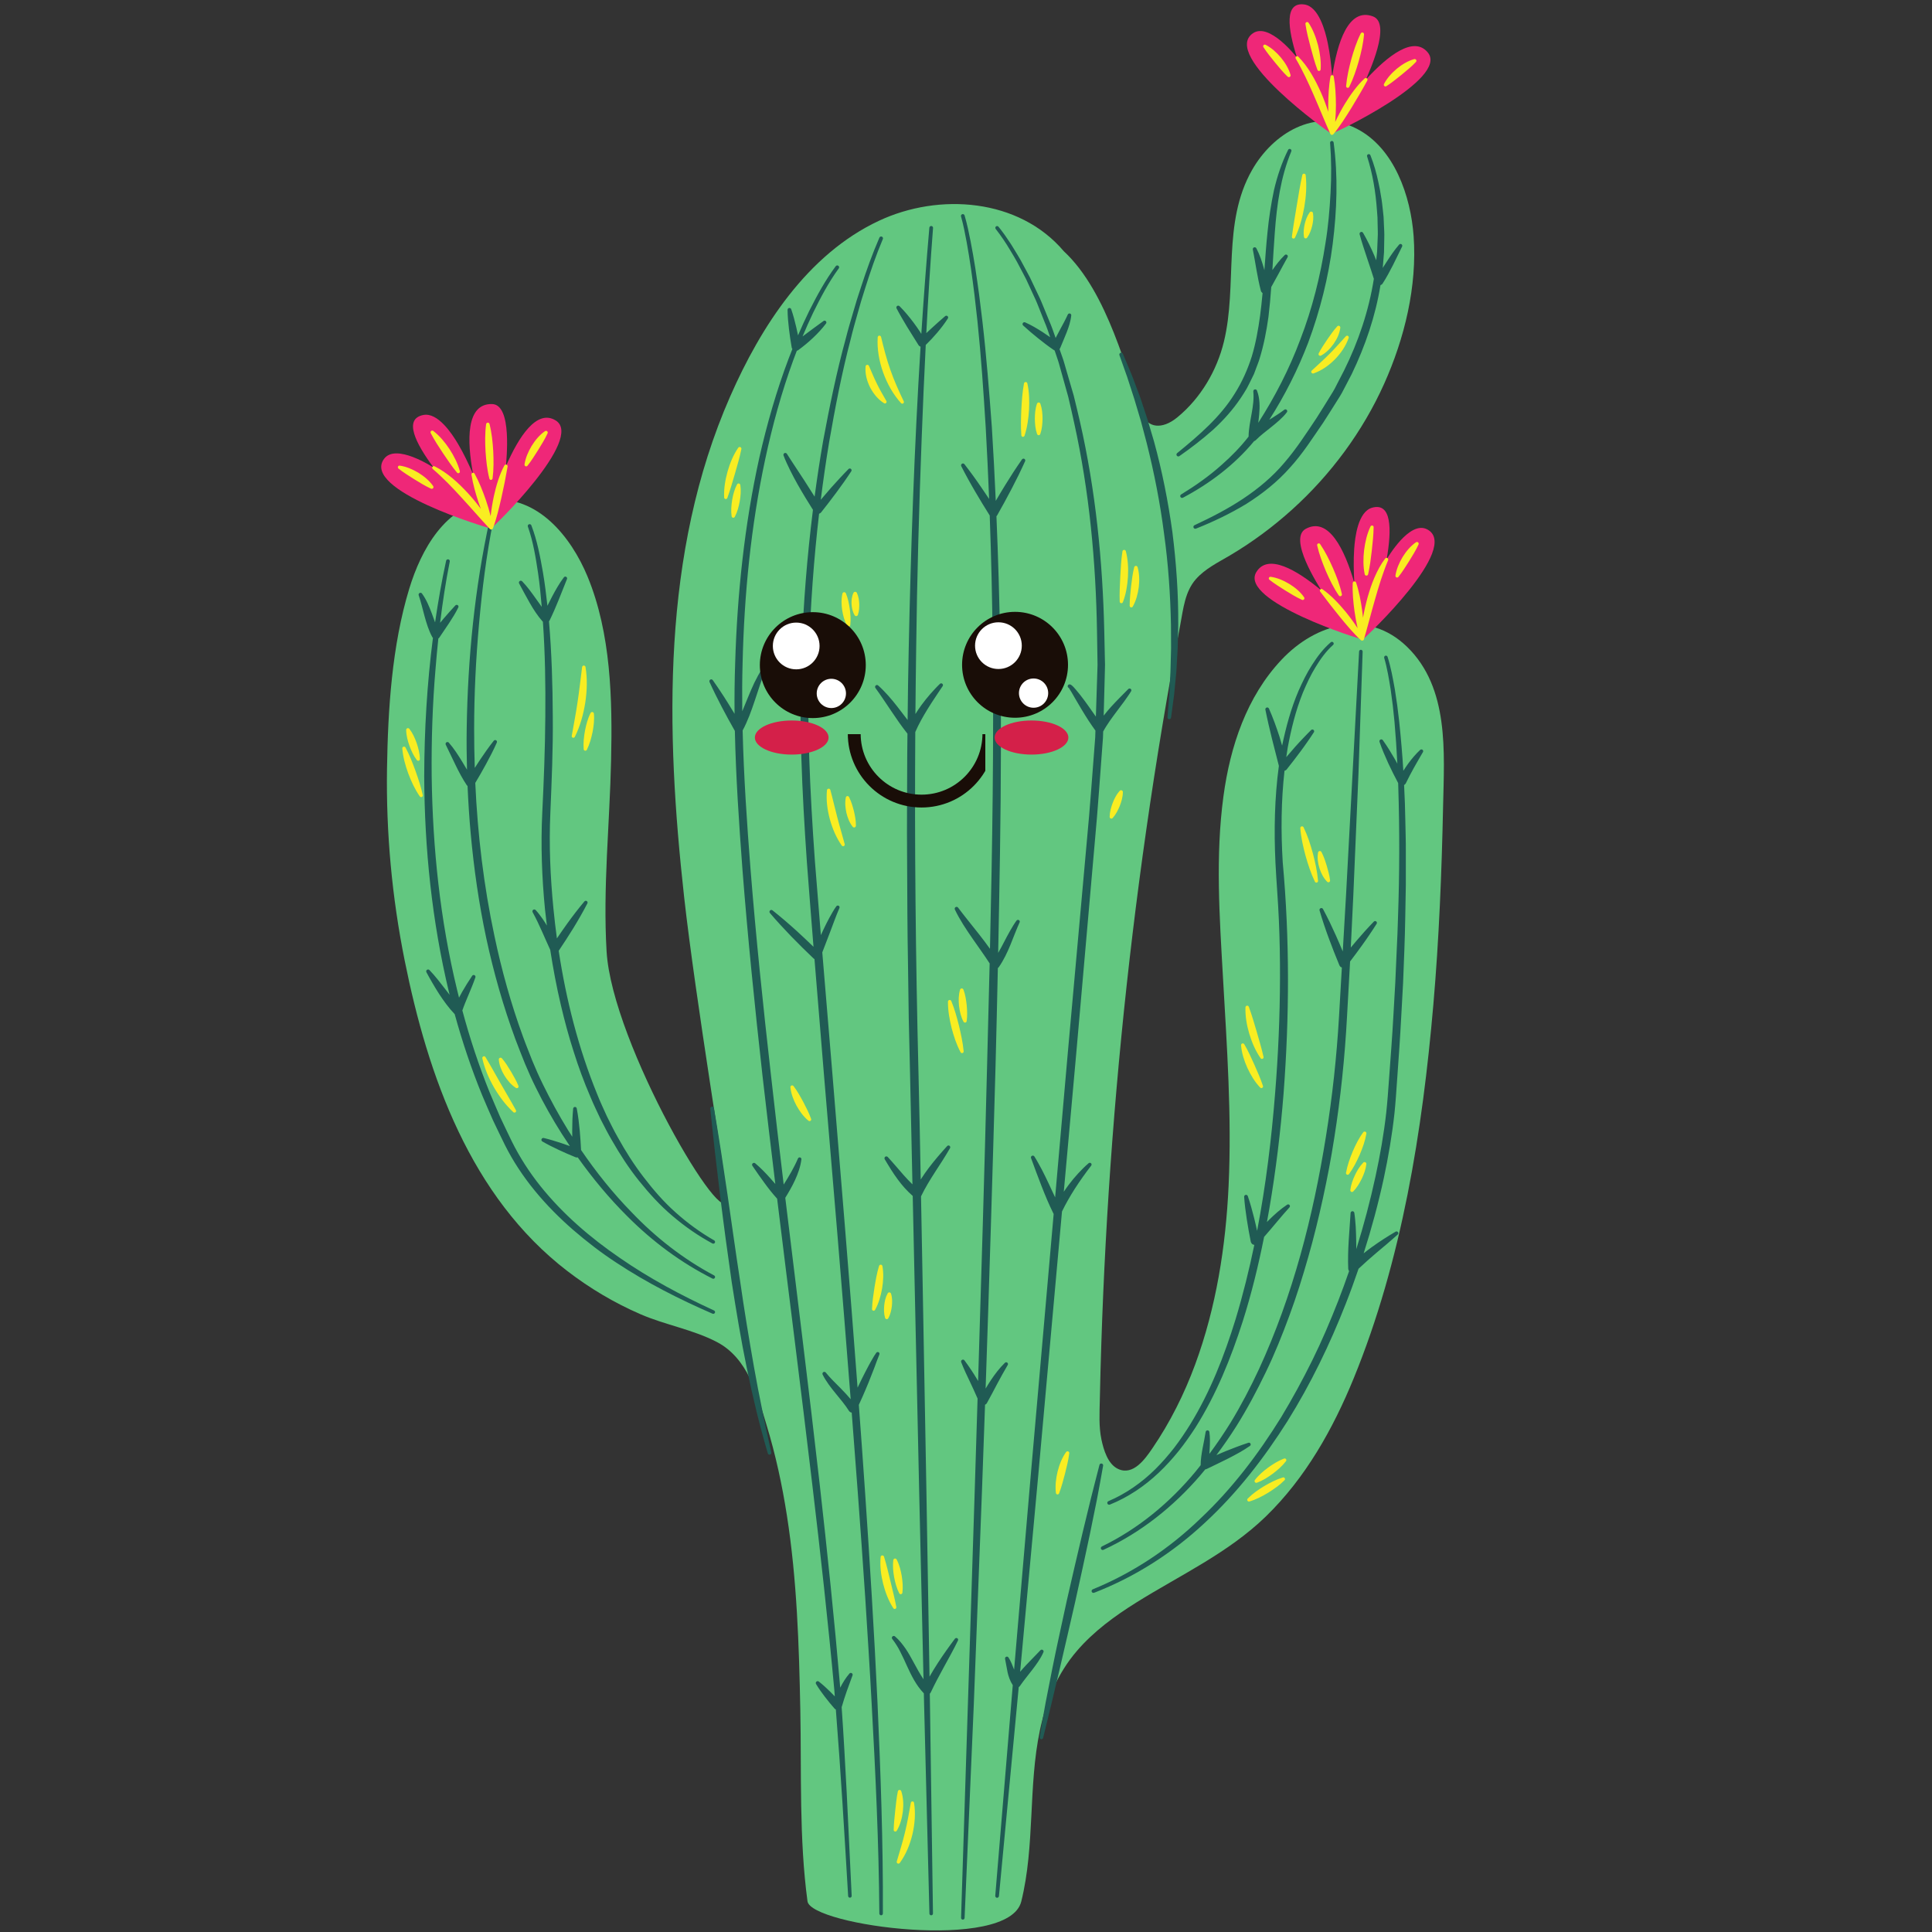 <svg xmlns="http://www.w3.org/2000/svg" xmlns:xlink="http://www.w3.org/1999/xlink" width="400" zoomAndPan="magnify" viewBox="0 0 300 300" height="400" preserveAspectRatio="xMidYMid meet" version="1.0"><rect x="0" y="0" width="300" height="300" fill="#333333" stroke="none"/><defs><clipPath id="id1"><path d="M 60 18.609 L 224.211 18.609 L 224.211 299.754 L 60 299.754 Z M 60 18.609 " clip-rule="nonzero"/></clipPath><clipPath id="id2"><path d="M 117.18 95.008 L 135 95.008 L 135 112 L 117.18 112 Z M 117.18 95.008 " clip-rule="nonzero"/></clipPath><clipPath id="id3"><path d="M 149 95.008 L 165.93 95.008 L 165.93 112 L 149 112 Z M 149 95.008 " clip-rule="nonzero"/></clipPath><clipPath id="id4"><path d="M 130 114 L 153 114 L 153 126.508 L 130 126.508 Z M 130 114 " clip-rule="nonzero"/></clipPath><clipPath id="id5"><path d="M 117.18 111 L 129 111 L 129 118 L 117.18 118 Z M 117.18 111 " clip-rule="nonzero"/></clipPath><clipPath id="id6"><path d="M 154 111 L 165.93 111 L 165.93 118 L 154 118 Z M 154 111 " clip-rule="nonzero"/></clipPath></defs><g clip-path="url(#id1)"><path fill="rgb(38.429%, 78.04%, 50.2%)" d="M 224.082 125.188 C 223.867 135.469 223.457 145.754 222.57 156.004 C 220.875 175.605 217.695 195.703 210.207 214.012 C 206.984 221.887 202.723 229.492 196.566 235.469 C 190.703 241.164 183.273 244.566 176.418 248.855 C 173.07 250.953 169.844 253.309 167.254 256.316 C 164.203 259.844 162.43 264.145 161.477 268.668 C 159.637 277.414 160.734 286.578 158.582 295.262 C 156.625 303.148 125.895 299.008 125.387 295.227 C 124.074 285.477 124.465 275.363 124.273 265.543 C 124.074 255.453 123.754 245.316 122.191 235.328 C 121.453 230.594 120.438 225.895 119.039 221.305 C 117.582 216.5 116.098 210.887 111.316 208.387 C 107.602 206.445 103.281 205.738 99.43 204.062 C 95.391 202.309 91.594 200.051 88.102 197.371 C 73.055 185.82 66.441 167.102 62.832 149.121 C 60.867 139.336 59.941 129.336 60.094 119.355 C 60.238 110.156 60.855 100.266 63.547 91.414 C 65.387 85.379 69.129 78.492 76.086 77.668 C 83.465 76.789 88.707 83.414 91.23 89.516 C 94.887 98.348 95.102 108.625 94.891 118.031 C 94.676 127.922 93.605 137.836 94.191 147.734 C 95.039 162.113 112.875 192.297 112.902 186.07 C 112.91 184.516 107.969 154.934 106.23 139.277 C 103.359 113.379 102.688 85.914 113.379 61.562 C 118.148 50.703 125.363 39.492 136.477 34.285 C 145.816 29.906 158.219 30.793 165.184 39.008 C 172.109 45.438 174.953 58.059 177.473 64.449 C 178.219 66.34 180.383 66.805 182.824 64.797 C 186.434 61.832 188.949 57.57 190.047 53.059 C 192.184 44.238 189.742 34.641 194.406 26.422 C 197.648 20.703 204.199 16.688 210.637 19.969 C 216.539 22.977 219.066 30.504 219.508 36.68 C 220.066 44.453 218.102 52.52 214.938 59.578 C 211.617 66.984 206.664 73.684 200.645 79.121 C 197.668 81.809 194.426 84.211 190.977 86.25 C 189.141 87.34 187.113 88.316 185.688 89.945 C 184.012 91.852 183.742 94.504 183.293 96.902 C 179.289 118.125 176.223 139.523 174.117 161.02 C 173.074 171.676 172.262 182.355 171.688 193.047 C 171.406 198.254 171.18 203.469 171.012 208.684 C 170.918 211.562 170.84 214.445 170.781 217.328 C 170.738 219.41 170.605 221.5 171.035 223.551 C 171.375 225.133 172.02 227.363 173.629 228.102 C 175.961 229.18 177.812 226.551 178.934 224.906 C 181.688 220.875 183.891 216.465 185.578 211.891 C 188.855 203 190.34 193.539 190.777 184.105 C 191.281 173.312 190.516 162.52 189.902 151.746 C 189.371 142.406 188.715 132.93 189.98 123.617 C 191.023 115.918 193.57 108.195 199 102.438 C 204.336 96.777 212.387 94.535 218.477 100.426 C 225.062 106.801 224.258 116.809 224.082 125.188 " fill-opacity="1" fill-rule="nonzero"/></g><path fill="rgb(12.549%, 35.689%, 32.939%)" d="M 119.762 225.543 C 119.285 223.332 118.773 221.137 118.352 218.918 C 117.895 216.707 117.473 214.488 117.078 212.266 C 116.297 207.824 115.555 203.371 114.922 198.898 C 114.23 194.434 113.621 189.957 112.965 185.484 L 111.957 178.773 C 111.594 176.539 111.258 174.305 110.867 172.074 C 110.844 171.93 110.707 171.82 110.559 171.836 C 110.398 171.852 110.281 171.992 110.293 172.148 C 110.512 174.402 110.777 176.652 111.016 178.898 L 111.816 185.637 C 112.367 190.125 112.973 194.609 113.621 199.094 C 114.324 203.566 115.055 208.039 115.973 212.48 C 116.879 216.918 117.941 221.332 119.227 225.68 C 119.27 225.816 119.41 225.902 119.551 225.871 C 119.699 225.84 119.797 225.691 119.766 225.543 Z M 171.293 227.586 C 171.316 227.438 171.227 227.297 171.078 227.258 C 170.926 227.219 170.766 227.309 170.727 227.461 C 170.262 229.207 169.84 230.961 169.387 232.707 L 168.109 237.965 C 167.27 241.473 166.469 244.992 165.66 248.508 C 164.906 252.035 164.109 255.555 163.402 259.094 L 162.359 264.406 C 162.039 266.184 161.711 267.961 161.438 269.75 C 161.414 269.887 161.504 270.023 161.645 270.059 C 161.793 270.094 161.941 270.004 161.977 269.855 L 163.258 264.598 L 164.508 259.336 C 165.344 255.828 166.121 252.305 166.941 248.793 C 167.715 245.27 168.5 241.75 169.238 238.219 L 170.316 232.91 C 170.645 231.137 170.996 229.367 171.293 227.586 Z M 173.828 55.156 L 175.027 58.535 L 176.129 61.938 L 177.152 65.363 L 178.066 68.82 C 179.227 73.441 180.145 78.121 180.75 82.844 C 181.41 87.559 181.734 92.32 181.828 97.082 L 181.844 100.656 L 181.75 104.23 L 181.57 107.809 L 181.289 111.379 L 181.289 111.387 C 181.281 111.531 181.383 111.66 181.527 111.68 C 181.68 111.699 181.82 111.594 181.84 111.441 L 182.316 107.871 L 182.664 104.281 L 182.871 100.684 L 182.957 97.078 C 182.992 92.262 182.652 87.449 182.055 82.672 C 181.398 77.902 180.465 73.168 179.188 68.527 L 178.164 65.066 L 177.031 61.641 L 175.758 58.266 L 174.363 54.941 C 174.305 54.801 174.148 54.727 174.004 54.781 C 173.852 54.832 173.773 55 173.824 55.148 Z M 195.523 64.383 C 195.637 63.168 195.645 61.844 195.18 60.645 C 195.133 60.523 195.012 60.445 194.875 60.461 C 194.719 60.473 194.602 60.617 194.613 60.777 L 194.613 60.781 C 194.727 61.934 194.562 63.062 194.352 64.227 C 194.25 64.809 194.133 65.398 194.043 66.008 C 193.961 66.59 193.883 67.184 193.879 67.797 C 192.633 69.395 191.207 70.859 189.676 72.203 C 187.75 73.926 185.621 75.426 183.406 76.777 L 183.402 76.781 C 183.273 76.859 183.227 77.027 183.297 77.164 C 183.375 77.305 183.547 77.359 183.688 77.285 C 187.844 75.082 191.699 72.184 194.734 68.504 C 194.828 68.469 194.922 68.422 195 68.344 C 195.688 67.633 196.562 66.992 197.406 66.309 C 197.836 65.969 198.258 65.613 198.672 65.242 C 199.082 64.863 199.484 64.469 199.828 64.008 C 199.898 63.91 199.902 63.773 199.824 63.672 C 199.734 63.551 199.559 63.527 199.438 63.617 L 199.43 63.625 C 198.695 64.184 197.898 64.672 197.094 65.18 C 199.512 61.395 201.539 57.379 203.141 53.188 C 204.98 48.242 206.273 43.098 206.941 37.875 C 207.598 32.652 207.785 27.367 207.086 22.129 C 207.066 21.988 206.938 21.879 206.793 21.891 C 206.641 21.902 206.523 22.035 206.535 22.188 L 206.539 22.203 C 206.738 24.777 206.754 27.391 206.605 29.98 C 206.465 32.574 206.246 35.16 205.824 37.719 C 205.035 42.844 203.777 47.898 201.91 52.727 C 200.219 57.258 197.992 61.582 195.387 65.648 C 195.438 65.23 195.484 64.812 195.523 64.383 Z M 110.891 198.051 L 110.883 198.047 C 106.113 195.508 101.809 192.152 98.09 188.25 C 95.176 185.273 92.574 182.012 90.227 178.574 C 90.18 177.574 90.113 176.574 90.023 175.574 C 89.914 174.418 89.777 173.262 89.555 172.109 C 89.531 171.992 89.434 171.898 89.309 171.887 C 89.152 171.871 89.016 171.98 89 172.137 C 88.887 173.305 88.855 174.469 88.852 175.629 C 88.852 175.922 88.859 176.219 88.863 176.512 C 88.641 176.168 88.418 175.824 88.203 175.48 C 86.785 173.184 85.496 170.812 84.312 168.398 C 83.719 167.191 83.172 165.961 82.66 164.719 C 82.176 163.457 81.656 162.211 81.199 160.945 C 79.348 155.875 77.898 150.66 76.785 145.375 C 75.113 137.547 74.164 129.574 73.801 121.57 C 74.375 120.609 74.934 119.645 75.465 118.66 C 76.062 117.566 76.641 116.453 77.148 115.301 C 77.195 115.188 77.164 115.051 77.066 114.973 C 76.941 114.875 76.766 114.898 76.672 115.02 C 75.891 116.008 75.172 117.031 74.48 118.07 C 74.223 118.457 73.973 118.848 73.723 119.238 C 73.66 117.211 73.621 115.188 73.625 113.16 C 73.625 107.75 73.895 102.336 74.379 96.945 C 74.859 91.555 75.531 86.164 76.59 80.863 L 76.594 80.852 C 76.621 80.699 76.523 80.547 76.371 80.512 C 76.211 80.48 76.059 80.578 76.027 80.734 C 73.703 91.383 72.629 102.258 72.469 113.152 C 72.434 115.273 72.461 117.395 72.516 119.52 C 72.266 119.098 72.016 118.676 71.754 118.25 C 71.137 117.246 70.492 116.227 69.695 115.32 C 69.613 115.223 69.473 115.191 69.352 115.25 C 69.207 115.32 69.145 115.492 69.215 115.637 L 69.219 115.641 L 70.742 118.805 C 71.254 119.863 71.812 120.922 72.488 121.938 C 72.516 121.98 72.562 122.008 72.602 122.043 C 72.711 124.523 72.867 127.004 73.094 129.477 C 73.59 134.902 74.363 140.312 75.5 145.648 C 76.648 150.984 78.141 156.246 80.031 161.371 C 80.5 162.652 81.031 163.914 81.527 165.184 C 82.051 166.445 82.617 167.703 83.227 168.926 C 84.434 171.383 85.781 173.766 87.246 176.074 C 87.652 176.711 88.07 177.34 88.492 177.965 C 88.055 177.805 87.613 177.652 87.168 177.504 C 86.266 177.207 85.363 176.926 84.43 176.707 C 84.309 176.68 84.176 176.73 84.109 176.848 C 84.027 176.984 84.074 177.164 84.215 177.246 C 85.039 177.727 85.895 178.148 86.75 178.551 C 87.609 178.957 88.48 179.332 89.355 179.688 C 89.438 179.719 89.531 179.738 89.625 179.734 C 89.652 179.734 89.68 179.719 89.707 179.715 C 92.031 182.973 94.59 186.07 97.438 188.891 C 101.297 192.766 105.746 196.078 110.637 198.539 C 110.77 198.605 110.934 198.555 111.004 198.422 C 111.078 198.289 111.023 198.121 110.891 198.051 Z M 131.902 259.863 C 131.332 260.531 130.863 261.277 130.469 262.059 C 129.566 251.508 128.465 240.98 127.281 230.461 C 125.602 215.621 123.723 200.812 121.938 185.996 C 122.477 185.117 123.008 184.215 123.445 183.258 C 123.914 182.242 124.301 181.156 124.441 180.027 C 124.457 179.906 124.391 179.785 124.273 179.738 C 124.133 179.68 123.969 179.746 123.91 179.887 C 123.301 181.309 122.516 182.625 121.691 183.938 C 121.008 178.23 120.336 172.523 119.699 166.809 C 118.496 156.199 117.387 145.574 116.539 134.934 C 115.98 127.77 115.492 120.594 115.316 113.422 C 115.723 112.684 116.047 111.918 116.355 111.156 C 116.664 110.359 116.945 109.559 117.211 108.762 L 118 106.383 C 118.258 105.59 118.555 104.816 118.871 104.051 C 118.922 103.934 118.883 103.789 118.773 103.715 C 118.648 103.629 118.477 103.66 118.387 103.785 C 117.898 104.496 117.512 105.262 117.129 106.027 C 116.762 106.797 116.434 107.578 116.117 108.355 C 115.828 109.059 115.551 109.754 115.258 110.445 C 115.23 107.957 115.238 105.473 115.309 102.988 C 115.555 92.34 116.602 81.691 118.828 71.273 C 119.945 66.07 121.355 60.922 123.18 55.922 C 123.359 55.438 123.547 54.949 123.73 54.465 C 123.809 54.445 123.883 54.414 123.953 54.367 L 123.961 54.359 C 124.77 53.766 125.543 53.133 126.262 52.445 C 126.984 51.762 127.664 51.035 128.266 50.234 C 128.336 50.141 128.34 50.008 128.266 49.906 C 128.18 49.777 128.004 49.75 127.879 49.84 C 126.77 50.633 125.695 51.441 124.621 52.242 C 125.137 51.004 125.684 49.777 126.262 48.566 C 127.43 46.188 128.688 43.809 130.234 41.688 L 130.246 41.672 C 130.34 41.547 130.309 41.363 130.184 41.273 C 130.055 41.176 129.875 41.203 129.777 41.328 C 128.148 43.516 126.871 45.871 125.66 48.273 C 125.043 49.523 124.465 50.793 123.918 52.074 C 123.832 51.656 123.742 51.246 123.648 50.832 C 123.426 49.883 123.18 48.941 122.859 48.016 C 122.82 47.902 122.707 47.816 122.578 47.82 C 122.418 47.82 122.289 47.953 122.293 48.113 L 122.293 48.129 C 122.305 49.121 122.391 50.094 122.508 51.062 C 122.617 52.035 122.77 52.996 122.934 53.953 C 122.945 54.043 122.988 54.121 123.039 54.199 C 122.844 54.688 122.652 55.168 122.469 55.656 C 120.57 60.676 119.094 65.848 117.906 71.074 C 115.594 81.547 114.477 92.25 114.156 102.957 C 114.066 105.586 114.035 108.215 114.062 110.84 C 113.734 110.293 113.398 109.746 113.059 109.203 C 112.684 108.594 112.293 107.992 111.898 107.395 C 111.492 106.801 111.105 106.203 110.684 105.617 L 110.672 105.609 C 110.598 105.5 110.453 105.457 110.324 105.512 C 110.176 105.574 110.109 105.746 110.172 105.895 C 110.461 106.551 110.785 107.191 111.09 107.836 C 111.41 108.48 111.73 109.121 112.062 109.75 C 112.719 111.012 113.406 112.258 114.109 113.496 C 114.266 120.688 114.754 127.875 115.289 135.031 C 116.121 145.695 117.207 156.332 118.391 166.957 C 119.035 172.59 119.707 178.219 120.391 183.844 C 120.133 183.551 119.875 183.254 119.613 182.961 C 118.883 182.148 118.121 181.344 117.262 180.633 C 117.16 180.555 117.02 180.547 116.91 180.621 C 116.773 180.711 116.738 180.891 116.832 181.023 C 117.445 181.926 118.059 182.812 118.707 183.691 C 119.316 184.531 119.965 185.352 120.672 186.133 C 122.484 200.957 124.387 215.77 126.141 230.594 C 127.402 241.199 128.582 251.816 129.555 262.449 C 129.578 262.77 129.602 263.098 129.629 263.418 C 129.398 263.176 129.172 262.938 128.934 262.707 C 128.367 262.148 127.781 261.605 127.145 261.109 C 127.055 261.039 126.922 261.027 126.816 261.09 C 126.676 261.172 126.629 261.352 126.715 261.492 C 127.125 262.184 127.59 262.828 128.074 263.461 C 128.551 264.094 129.062 264.703 129.582 265.301 C 129.637 265.363 129.707 265.41 129.789 265.453 C 130.555 275.086 131.125 284.758 131.699 294.414 C 131.707 294.562 131.836 294.68 131.984 294.672 C 132.137 294.664 132.258 294.539 132.25 294.387 L 131.477 278.375 C 131.238 273.941 131.004 269.508 130.691 265.074 C 130.695 265.066 130.703 265.062 130.707 265.051 L 130.707 265.043 C 130.941 264.223 131.207 263.41 131.488 262.598 L 132.383 260.141 C 132.418 260.035 132.391 259.91 132.301 259.836 C 132.18 259.734 132.004 259.746 131.902 259.863 Z M 161.961 256.234 C 161.852 256.129 161.676 256.129 161.566 256.242 L 161.559 256.246 L 159.371 258.516 C 159.043 258.863 158.723 259.219 158.406 259.59 L 161.223 229.043 L 164.906 188.117 C 165.488 186.914 166.164 185.746 166.887 184.605 C 167.285 183.992 167.695 183.379 168.121 182.781 C 168.539 182.172 168.996 181.594 169.441 181 C 169.52 180.898 169.52 180.754 169.434 180.652 C 169.336 180.535 169.16 180.523 169.043 180.621 C 168.461 181.109 167.938 181.656 167.414 182.211 C 166.902 182.77 166.414 183.352 165.957 183.961 C 165.688 184.316 165.434 184.684 165.184 185.055 L 167.113 163.641 L 169.984 130.934 C 170.496 125.492 170.848 120.008 171.27 114.539 C 171.281 114.219 171.293 113.895 171.301 113.574 C 171.309 113.562 171.32 113.559 171.324 113.547 C 171.609 113.012 171.949 112.504 172.297 111.988 C 172.648 111.477 173.027 110.977 173.402 110.469 L 174.551 108.934 C 174.918 108.41 175.305 107.891 175.641 107.332 C 175.703 107.227 175.691 107.086 175.598 106.992 C 175.492 106.883 175.312 106.883 175.203 106.992 L 173.859 108.352 C 173.414 108.809 172.965 109.27 172.531 109.75 C 172.133 110.191 171.75 110.648 171.379 111.125 C 171.426 109.523 171.469 107.918 171.508 106.316 L 171.562 104.262 L 171.586 103.23 L 171.562 102.203 L 171.473 98.086 C 171.223 87.125 170.137 76.145 167.684 65.434 C 167.363 64.098 167.07 62.754 166.727 61.426 L 165.574 57.473 C 165.371 56.816 165.215 56.145 164.977 55.5 L 164.523 54.211 C 164.559 54.164 164.594 54.121 164.617 54.066 C 164.93 53.273 165.301 52.473 165.625 51.629 C 165.949 50.793 166.25 49.906 166.344 48.98 C 166.355 48.863 166.293 48.75 166.184 48.699 C 166.043 48.633 165.875 48.695 165.812 48.836 L 165.809 48.836 C 165.449 49.633 165.035 50.387 164.613 51.16 C 164.379 51.59 164.145 52.031 163.918 52.48 C 163.594 51.543 163.27 50.602 162.867 49.691 L 162.086 47.785 C 161.82 47.148 161.574 46.508 161.266 45.895 L 160.379 44.031 L 159.938 43.098 C 159.785 42.793 159.613 42.492 159.453 42.188 L 158.473 40.375 C 158.137 39.773 157.766 39.195 157.41 38.602 C 157.066 38.008 156.668 37.441 156.281 36.871 C 156.09 36.586 155.895 36.301 155.68 36.027 C 155.473 35.75 155.27 35.473 155.039 35.199 C 154.945 35.09 154.773 35.07 154.656 35.16 C 154.539 35.254 154.52 35.43 154.609 35.547 L 154.621 35.562 C 155.441 36.609 156.211 37.746 156.898 38.918 C 157.246 39.504 157.605 40.078 157.93 40.68 L 158.883 42.484 C 159.039 42.785 159.203 43.086 159.352 43.391 L 159.781 44.32 L 160.637 46.176 C 160.934 46.785 161.176 47.426 161.43 48.059 L 162.184 49.957 C 162.523 50.742 162.797 51.551 163.066 52.359 C 162.68 52.086 162.285 51.82 161.887 51.559 C 161.023 51.008 160.141 50.477 159.188 50.059 C 159.078 50.012 158.941 50.035 158.855 50.129 C 158.746 50.25 158.754 50.434 158.875 50.543 C 159.625 51.234 160.398 51.883 161.188 52.52 C 161.984 53.152 162.773 53.773 163.645 54.359 L 163.656 54.367 C 163.691 54.391 163.727 54.406 163.766 54.426 L 164.211 55.746 C 164.438 56.387 164.59 57.055 164.785 57.707 L 165.883 61.645 C 166.215 62.969 166.484 64.305 166.789 65.633 C 169.145 76.285 170.168 87.207 170.344 98.109 L 170.41 102.203 L 170.426 103.227 L 170.395 104.25 L 170.328 106.297 L 170.168 111.277 C 169.762 110.695 169.359 110.113 168.941 109.535 C 168.547 108.98 168.141 108.434 167.719 107.891 L 167.059 107.09 L 166.711 106.695 C 166.648 106.633 166.582 106.566 166.512 106.5 C 166.477 106.469 166.434 106.434 166.387 106.398 C 166.371 106.383 166.336 106.359 166.301 106.336 C 166.273 106.32 166.289 106.324 166.227 106.297 C 166.172 106.277 166.113 106.266 166.062 106.266 C 165.902 106.273 165.781 106.41 165.789 106.57 C 165.797 106.73 165.934 106.852 166.09 106.844 C 166.062 106.852 166.023 106.848 165.992 106.836 C 165.949 106.812 165.98 106.832 165.969 106.828 C 165.969 106.832 165.969 106.832 165.98 106.848 L 166.035 106.93 L 166.16 107.125 L 166.422 107.547 L 166.926 108.426 C 167.266 109.012 167.609 109.598 167.961 110.18 C 168.309 110.766 168.676 111.344 169.043 111.918 C 169.387 112.43 169.727 112.941 170.098 113.445 L 170.066 114.477 C 169.629 119.922 169.273 125.359 168.746 130.812 L 165.805 163.516 L 163.84 185.93 C 163.496 185.188 163.152 184.438 162.797 183.691 C 162.469 182.996 162.129 182.301 161.773 181.609 C 161.398 180.926 161.039 180.238 160.621 179.578 C 160.547 179.465 160.402 179.414 160.27 179.461 C 160.121 179.516 160.043 179.684 160.102 179.832 L 160.898 181.996 L 161.723 184.156 C 162.281 185.594 162.879 187.027 163.574 188.434 L 163.574 188.438 C 163.586 188.457 163.602 188.473 163.613 188.492 L 160.066 228.938 L 157.469 259.258 C 157.227 258.645 156.988 257.973 156.598 257.375 C 156.531 257.273 156.41 257.219 156.285 257.246 C 156.129 257.281 156.031 257.438 156.066 257.594 L 156.066 257.598 C 156.211 258.27 156.305 258.938 156.453 259.656 C 156.598 260.32 156.844 261.035 157.262 261.668 L 154.543 294.375 C 154.531 294.531 154.645 294.672 154.805 294.688 C 154.961 294.699 155.102 294.582 155.117 294.422 L 158.188 261.969 C 158.266 261.922 158.336 261.859 158.391 261.781 L 158.406 261.758 C 158.965 260.938 159.637 260.137 160.285 259.293 C 160.926 258.445 161.586 257.566 162.027 256.547 C 162.07 256.445 162.051 256.316 161.961 256.234 Z M 148.281 254.453 C 147.816 255.059 147.383 255.688 146.934 256.305 C 146.496 256.926 146.059 257.559 145.645 258.203 C 145.188 258.902 144.75 259.617 144.336 260.352 L 143.855 231.668 L 143.262 198.938 C 143.172 194.551 143.094 190.16 143.016 185.77 C 143.02 185.762 143.027 185.758 143.031 185.75 L 143.031 185.742 C 143.641 184.469 144.395 183.242 145.18 182.02 L 146.371 180.176 C 146.754 179.547 147.16 178.93 147.52 178.281 C 147.582 178.172 147.562 178.031 147.465 177.941 C 147.352 177.836 147.18 177.844 147.074 177.961 C 146.57 178.5 146.098 179.062 145.613 179.617 C 145.133 180.184 144.668 180.758 144.219 181.352 C 143.781 181.934 143.363 182.531 142.969 183.152 C 142.863 177.504 142.754 171.855 142.613 166.211 C 142.18 148.703 142.004 131.184 142.125 113.668 C 142.652 112.449 143.32 111.273 144.031 110.113 C 144.406 109.512 144.785 108.914 145.184 108.324 C 145.566 107.719 145.984 107.137 146.379 106.535 C 146.445 106.43 146.438 106.289 146.344 106.191 C 146.238 106.082 146.062 106.078 145.953 106.184 C 145.426 106.684 144.941 107.227 144.453 107.77 C 143.98 108.32 143.516 108.887 143.086 109.477 C 142.754 109.93 142.441 110.395 142.145 110.871 C 142.176 107.508 142.211 104.145 142.262 100.777 C 142.395 89.875 142.703 78.969 143.117 68.074 C 143.297 63.234 143.504 58.398 143.75 53.562 C 144.367 52.961 144.961 52.332 145.516 51.676 C 146.117 50.965 146.684 50.234 147.184 49.449 C 147.25 49.348 147.242 49.215 147.164 49.121 C 147.066 49.004 146.887 48.988 146.77 49.086 C 146.062 49.68 145.395 50.297 144.719 50.91 L 143.836 51.727 C 144.121 46.281 144.461 40.84 144.883 35.406 L 144.883 35.398 C 144.895 35.242 144.777 35.102 144.621 35.09 C 144.465 35.078 144.324 35.195 144.309 35.352 C 143.832 40.848 143.418 46.344 143.062 51.848 C 142.984 51.723 142.91 51.594 142.828 51.469 C 142.523 51 142.191 50.551 141.863 50.098 C 141.191 49.207 140.48 48.336 139.684 47.547 C 139.594 47.461 139.457 47.434 139.344 47.492 C 139.195 47.566 139.145 47.742 139.219 47.887 C 139.734 48.879 140.301 49.82 140.867 50.77 L 141.738 52.168 L 142.613 53.566 L 142.617 53.578 C 142.641 53.613 142.668 53.645 142.699 53.68 C 142.77 53.75 142.855 53.801 142.945 53.832 C 141.973 69.457 141.434 85.105 141.105 100.758 C 141.02 104.441 140.973 108.121 140.934 111.801 C 140.406 111.109 139.875 110.406 139.324 109.707 C 138.875 109.133 138.41 108.566 137.922 108.016 C 137.422 107.473 136.922 106.93 136.363 106.441 C 136.266 106.352 136.113 106.34 136.004 106.422 C 135.871 106.516 135.84 106.695 135.934 106.828 C 136.352 107.418 136.777 107.992 137.172 108.598 L 138.383 110.395 C 139.18 111.586 139.996 112.777 140.91 113.926 C 140.898 114.992 140.887 116.062 140.875 117.129 C 140.871 122.59 140.801 128.047 140.855 133.504 C 140.879 138.961 140.895 144.418 140.996 149.875 L 141.109 158.059 L 141.301 166.246 L 141.684 183.906 C 141.207 183.441 140.746 182.949 140.293 182.441 L 139.086 181.047 C 138.672 180.586 138.277 180.105 137.844 179.652 C 137.75 179.559 137.605 179.535 137.484 179.602 C 137.348 179.68 137.301 179.859 137.375 180 C 137.684 180.539 138.023 181.062 138.348 181.598 C 138.684 182.121 139.031 182.645 139.41 183.152 C 140.078 184.07 140.855 184.938 141.727 185.703 L 142.73 231.695 L 143.402 260.754 C 142.852 259.941 142.367 259.051 141.875 258.141 C 141.492 257.426 141.09 256.699 140.621 256.004 C 140.141 255.32 139.617 254.645 138.969 254.094 C 138.867 254.012 138.711 254.004 138.602 254.09 C 138.473 254.188 138.449 254.367 138.547 254.496 C 139.027 255.125 139.449 255.781 139.797 256.492 C 140.164 257.195 140.488 257.922 140.824 258.664 C 141.492 260.125 142.238 261.672 143.453 262.941 L 143.488 264.414 L 144.32 297.137 C 144.324 297.289 144.449 297.41 144.602 297.406 C 144.754 297.406 144.875 297.281 144.871 297.125 L 144.402 264.398 L 144.379 262.996 C 144.441 262.938 144.496 262.867 144.535 262.785 C 145.164 261.434 145.887 260.113 146.609 258.781 L 147.703 256.781 C 148.055 256.102 148.43 255.434 148.754 254.738 C 148.809 254.625 148.777 254.48 148.672 254.402 C 148.551 254.309 148.375 254.332 148.281 254.453 Z M 196.551 213.074 C 197.938 210.219 199.113 207.273 200.211 204.301 C 201.312 201.328 202.258 198.305 203.125 195.262 C 204 192.219 204.75 189.141 205.426 186.051 C 206.102 182.961 206.695 179.852 207.18 176.727 C 208.172 170.48 208.824 164.176 209.164 157.867 C 209.332 155.008 209.492 152.152 209.641 149.297 C 210.273 148.469 210.895 147.637 211.5 146.789 C 211.898 146.242 212.277 145.691 212.656 145.133 C 213.027 144.57 213.414 144.016 213.766 143.441 C 213.828 143.336 213.816 143.191 213.723 143.098 C 213.613 142.992 213.438 142.992 213.332 143.102 L 213.324 143.109 C 212.848 143.59 212.406 144.094 211.945 144.586 C 211.496 145.086 211.051 145.59 210.617 146.102 C 210.324 146.441 210.039 146.789 209.75 147.137 C 209.891 144.418 210.023 141.695 210.145 138.977 L 210.945 120.082 L 211.59 101.184 C 211.594 101.031 211.477 100.906 211.328 100.898 C 211.176 100.891 211.047 101.008 211.039 101.16 L 209.016 138.922 L 208.504 147.738 C 208.152 146.895 207.793 146.051 207.418 145.219 C 207.109 144.535 206.793 143.852 206.469 143.172 C 206.129 142.504 205.805 141.824 205.438 141.16 L 205.434 141.152 C 205.371 141.035 205.234 140.977 205.102 141.012 C 204.949 141.055 204.855 141.215 204.898 141.371 C 205.102 142.098 205.344 142.812 205.574 143.531 C 205.812 144.246 206.062 144.957 206.324 145.664 C 206.848 147.078 207.395 148.484 207.973 149.871 L 207.977 149.883 C 208.02 149.984 208.086 150.074 208.176 150.145 C 208.234 150.188 208.297 150.211 208.363 150.234 L 207.926 157.793 C 207.562 164.07 206.887 170.316 205.883 176.52 C 203.902 188.906 200.75 201.188 195.5 212.586 C 194.176 215.422 192.734 218.207 191.102 220.879 C 190.066 222.555 188.961 224.18 187.789 225.758 C 187.805 225.508 187.816 225.258 187.836 225.004 C 187.883 224.141 187.922 223.242 187.789 222.348 C 187.77 222.227 187.672 222.121 187.543 222.102 C 187.383 222.078 187.234 222.191 187.211 222.352 C 187.082 223.191 186.91 224.016 186.742 224.867 C 186.586 225.719 186.441 226.602 186.434 227.52 C 186.172 227.848 185.914 228.18 185.645 228.504 C 181.664 233.316 176.746 237.398 171.102 240.133 L 171.102 240.137 C 170.957 240.203 170.895 240.371 170.965 240.516 C 171.031 240.66 171.203 240.727 171.348 240.656 C 177.133 237.992 182.223 233.934 186.367 229.113 C 186.633 228.805 186.887 228.48 187.152 228.164 C 187.219 228.152 187.285 228.141 187.352 228.109 L 187.371 228.102 C 188.5 227.562 189.641 227.016 190.773 226.445 C 191.898 225.863 193.031 225.262 194.09 224.52 C 194.188 224.453 194.234 224.324 194.195 224.207 C 194.145 224.059 193.988 223.98 193.844 224.031 C 192.633 224.43 191.453 224.883 190.273 225.355 C 189.809 225.547 189.344 225.746 188.883 225.949 C 189.977 224.484 191.02 222.98 191.996 221.434 C 193.684 218.738 195.176 215.934 196.551 213.074 Z M 220.918 116.453 C 220.812 116.344 220.637 116.336 220.523 116.441 C 219.824 117.098 219.207 117.832 218.641 118.605 C 218.383 118.961 218.145 119.324 217.91 119.691 C 217.754 117.137 217.535 114.582 217.266 112.035 L 216.961 109.512 L 216.582 106.996 C 216.281 105.316 215.988 103.66 215.465 102 C 215.418 101.855 215.266 101.777 215.121 101.816 C 214.977 101.863 214.891 102.016 214.938 102.16 L 214.945 102.184 C 215.406 103.758 215.68 105.441 215.945 107.094 L 216.277 109.598 L 216.539 112.109 C 216.727 114.262 216.871 116.422 216.98 118.582 C 216.859 118.363 216.742 118.145 216.621 117.93 C 216.031 116.91 215.422 115.898 214.723 114.93 C 214.652 114.828 214.52 114.781 214.395 114.824 C 214.238 114.879 214.156 115.043 214.211 115.195 C 214.594 116.324 215.066 117.406 215.551 118.48 C 216.047 119.531 216.555 120.57 217.105 121.594 C 217.109 121.797 217.121 122 217.125 122.203 C 217.336 128.945 217.32 135.695 217.082 142.441 C 217.047 144.129 216.957 145.812 216.883 147.5 L 216.66 152.559 C 216.457 155.926 216.297 159.297 216.047 162.664 L 215.676 167.715 C 215.555 169.398 215.438 171.086 215.258 172.746 C 214.883 176.074 214.305 179.391 213.59 182.672 C 212.766 186.477 211.77 190.246 210.605 193.965 C 210.602 193.535 210.598 193.105 210.59 192.676 C 210.578 191.953 210.555 191.23 210.516 190.5 C 210.457 189.773 210.414 189.047 210.297 188.324 C 210.277 188.195 210.168 188.086 210.027 188.078 C 209.871 188.066 209.73 188.188 209.719 188.348 L 209.426 192.652 C 209.34 194.09 209.293 195.551 209.352 197.016 C 209.355 197.145 209.41 197.27 209.488 197.375 C 208.957 198.922 208.395 200.453 207.805 201.977 C 206.578 205.109 205.262 208.207 203.773 211.223 C 202.285 214.234 200.676 217.188 198.938 220.066 C 195.406 225.773 191.316 231.176 186.422 235.781 C 181.598 240.453 175.918 244.242 169.688 246.789 L 169.68 246.789 C 169.535 246.848 169.465 247.016 169.523 247.164 C 169.578 247.309 169.746 247.383 169.898 247.324 C 176.25 244.867 182.094 241.121 187.07 236.473 C 192.09 231.848 196.289 226.414 199.922 220.672 C 203.52 214.898 206.5 208.758 208.973 202.434 C 209.68 200.637 210.336 198.828 210.957 197.008 C 211.84 196.172 212.762 195.363 213.699 194.562 L 215.379 193.148 C 215.93 192.66 216.5 192.195 217.039 191.695 C 217.133 191.605 217.16 191.469 217.094 191.352 C 217.016 191.219 216.848 191.172 216.715 191.25 C 216.07 191.617 215.457 192.02 214.828 192.41 C 214.211 192.816 213.594 193.23 212.996 193.664 C 212.574 193.969 212.16 194.289 211.75 194.613 C 212.973 190.777 214.023 186.887 214.875 182.949 C 215.586 179.625 216.16 176.27 216.531 172.883 C 216.707 171.18 216.82 169.496 216.934 167.809 L 217.289 162.746 C 217.523 159.375 217.672 155.992 217.871 152.617 C 218 149.234 218.152 145.855 218.207 142.469 L 218.297 137.395 L 218.297 132.32 C 218.309 130.629 218.246 128.934 218.215 127.242 C 218.195 125.551 218.121 123.855 218.039 122.168 C 218.035 122.078 218.031 121.988 218.027 121.902 C 218.133 121.84 218.23 121.758 218.289 121.641 C 218.691 120.816 219.113 120.004 219.562 119.199 C 220.012 118.391 220.484 117.598 220.953 116.785 C 221.016 116.68 221.004 116.547 220.918 116.453 Z M 206.699 61.281 C 205.941 62.492 205.211 63.711 204.43 64.918 C 202.82 67.324 201.27 69.73 199.418 71.871 C 197.59 74.039 195.391 75.867 193.023 77.445 C 190.648 79.027 188.086 80.336 185.48 81.555 C 185.34 81.621 185.277 81.781 185.332 81.926 C 185.391 82.074 185.559 82.145 185.711 82.086 C 188.402 81.016 191.035 79.758 193.535 78.242 C 196.004 76.684 198.336 74.844 200.285 72.637 C 202.281 70.465 203.84 67.984 205.473 65.621 C 206.27 64.414 207.027 63.16 207.809 61.934 C 207.996 61.621 208.211 61.324 208.375 60.996 L 208.883 60.031 L 209.895 58.086 C 211.996 53.723 213.586 49.074 214.359 44.277 C 214.484 44.234 214.602 44.16 214.684 44.039 C 215.289 43.109 215.801 42.141 216.293 41.18 C 216.777 40.207 217.246 39.246 217.719 38.281 C 217.77 38.168 217.746 38.031 217.648 37.945 C 217.535 37.848 217.355 37.859 217.258 37.977 C 216.535 38.809 215.926 39.723 215.336 40.629 C 215.121 40.957 214.914 41.285 214.703 41.613 C 214.711 41.527 214.727 41.441 214.734 41.352 C 214.793 40.625 214.863 39.898 214.91 39.172 L 214.949 36.984 C 214.984 36.258 214.914 35.527 214.891 34.801 L 214.844 33.707 L 214.73 32.621 C 214.648 31.898 214.582 31.172 214.441 30.457 C 214.324 29.734 214.207 29.016 214.039 28.309 C 213.738 26.879 213.344 25.484 212.797 24.105 C 212.746 23.973 212.598 23.902 212.457 23.949 C 212.312 23.992 212.234 24.148 212.281 24.293 L 212.289 24.312 C 213.16 27.004 213.617 29.863 213.816 32.699 L 213.895 33.77 L 213.918 34.836 C 213.926 35.551 213.977 36.262 213.926 36.977 L 213.836 39.109 C 213.797 39.543 213.75 39.98 213.699 40.414 C 213.609 40.184 213.516 39.953 213.422 39.727 C 212.895 38.504 212.324 37.309 211.656 36.156 C 211.594 36.043 211.457 35.984 211.328 36.02 C 211.172 36.062 211.078 36.223 211.121 36.379 C 211.465 37.66 211.891 38.906 212.301 40.148 L 212.922 42.008 L 213.332 43.297 C 212.551 48.234 210.938 53.031 208.715 57.512 L 207.734 59.41 L 207.246 60.363 C 207.086 60.684 206.879 60.973 206.699 61.281 Z M 80.613 90.605 C 81.152 91.602 81.672 92.605 82.25 93.605 C 82.82 94.602 83.449 95.59 84.254 96.504 C 84.266 96.52 84.285 96.527 84.301 96.539 C 84.648 101.449 84.723 106.379 84.676 111.309 C 84.641 116.273 84.445 121.242 84.203 126.211 C 83.957 131.227 84.141 136.242 84.629 141.227 C 84.715 142.059 84.82 142.891 84.918 143.719 C 84.707 143.363 84.484 143.012 84.246 142.668 C 83.91 142.199 83.57 141.73 83.176 141.312 C 83.086 141.219 82.941 141.191 82.82 141.254 C 82.684 141.332 82.629 141.508 82.707 141.648 C 82.969 142.141 83.23 142.621 83.465 143.125 C 83.703 143.621 83.934 144.125 84.16 144.629 C 84.586 145.574 84.996 146.535 85.438 147.488 C 85.883 150.355 86.418 153.211 87.082 156.035 C 87.656 158.477 88.305 160.898 89.074 163.285 C 89.824 165.676 90.691 168.035 91.688 170.34 C 92.164 171.5 92.719 172.625 93.25 173.766 C 93.828 174.879 94.387 176.004 95.027 177.086 C 96.273 179.266 97.645 181.387 99.219 183.348 C 100.797 185.309 102.492 187.188 104.422 188.812 C 106.336 190.449 108.414 191.891 110.625 193.086 C 110.758 193.156 110.926 193.109 111 192.98 C 111.074 192.848 111.031 192.68 110.895 192.605 L 110.891 192.602 C 108.746 191.375 106.742 189.91 104.906 188.262 C 103.059 186.629 101.441 184.746 99.945 182.793 C 98.438 180.836 97.113 178.746 95.922 176.586 C 95.305 175.516 94.773 174.398 94.219 173.297 C 93.711 172.168 93.18 171.055 92.73 169.902 C 89.82 162.777 87.914 155.262 86.754 147.641 C 87.543 146.477 88.301 145.293 89.043 144.098 C 89.422 143.469 89.801 142.844 90.16 142.207 C 90.516 141.566 90.879 140.93 91.211 140.273 C 91.266 140.16 91.242 140.023 91.141 139.938 C 91.027 139.84 90.852 139.852 90.75 139.969 L 90.746 139.973 C 90.266 140.527 89.824 141.109 89.367 141.684 C 88.918 142.262 88.488 142.852 88.059 143.441 C 87.52 144.191 86.996 144.949 86.477 145.715 C 86.27 144.176 86.086 142.641 85.938 141.098 C 85.453 136.172 85.234 131.207 85.457 126.273 C 85.664 121.293 85.887 116.301 85.836 111.309 C 85.812 106.363 85.668 101.41 85.246 96.473 C 85.277 96.438 85.312 96.406 85.332 96.363 C 86.379 94.23 87.172 92.059 88.039 89.918 C 88.086 89.805 88.055 89.668 87.949 89.59 C 87.828 89.496 87.652 89.52 87.559 89.645 C 86.84 90.594 86.262 91.629 85.715 92.664 C 85.469 93.129 85.234 93.602 85.004 94.066 C 84.816 92.34 84.602 90.617 84.312 88.898 C 83.875 86.43 83.43 83.977 82.508 81.574 C 82.453 81.43 82.289 81.355 82.141 81.406 C 81.992 81.461 81.914 81.625 81.965 81.773 L 81.98 81.809 C 82.785 84.086 83.191 86.578 83.555 89.016 C 83.805 90.746 83.977 92.484 84.121 94.227 C 83.82 93.816 83.527 93.398 83.227 92.98 C 82.566 92.055 81.895 91.105 81.078 90.262 C 80.988 90.172 80.844 90.145 80.727 90.207 C 80.586 90.285 80.535 90.461 80.609 90.605 Z M 156.48 211.953 C 156.543 211.844 156.531 211.707 156.441 211.617 C 156.332 211.504 156.16 211.504 156.047 211.609 C 155.215 212.418 154.508 213.348 153.871 214.301 C 153.582 214.734 153.309 215.176 153.047 215.617 C 153.617 198.934 154.125 182.25 154.586 165.566 C 154.719 160.484 154.836 155.402 154.945 150.32 C 155 150.277 155.055 150.234 155.098 150.172 C 155.855 149.082 156.414 147.891 156.898 146.715 L 157.598 144.953 C 157.824 144.367 158.074 143.797 158.324 143.219 C 158.379 143.105 158.344 142.965 158.238 142.887 C 158.113 142.797 157.938 142.824 157.848 142.945 C 157.465 143.469 157.141 144.023 156.82 144.582 C 156.496 145.133 156.219 145.703 155.918 146.262 C 155.621 146.844 155.316 147.41 154.996 147.961 C 155.102 142.801 155.195 137.645 155.277 132.484 C 155.449 121.457 155.492 110.418 155.293 99.387 C 155.188 92.977 154.996 86.566 154.727 80.16 C 154.762 80.121 154.805 80.09 154.828 80.039 C 155.605 78.664 156.371 77.281 157.098 75.875 C 157.465 75.176 157.824 74.469 158.172 73.758 C 158.508 73.039 158.867 72.332 159.184 71.602 C 159.23 71.488 159.195 71.348 159.09 71.266 C 158.965 71.18 158.793 71.207 158.699 71.328 C 158.234 71.977 157.812 72.645 157.367 73.301 C 156.938 73.965 156.512 74.633 156.098 75.309 C 155.594 76.125 155.105 76.945 154.621 77.773 C 154.449 73.953 154.254 70.125 154.012 66.305 C 153.602 60.805 153.176 55.297 152.539 49.812 L 152.031 45.703 C 151.848 44.336 151.645 42.965 151.441 41.602 C 151.215 40.238 150.992 38.871 150.723 37.516 C 150.457 36.156 150.18 34.812 149.781 33.453 C 149.738 33.301 149.582 33.211 149.426 33.254 C 149.273 33.301 149.184 33.457 149.227 33.613 L 149.234 33.629 C 149.594 34.922 149.863 36.285 150.109 37.633 C 150.359 38.98 150.566 40.34 150.773 41.703 C 150.965 43.062 151.148 44.426 151.316 45.793 L 151.781 49.895 C 152.352 55.371 152.719 60.867 153.062 66.367 C 153.273 70.066 153.441 73.773 153.59 77.477 C 153.188 76.871 152.785 76.266 152.367 75.668 C 151.953 75.055 151.523 74.453 151.09 73.852 C 150.645 73.262 150.219 72.656 149.754 72.074 C 149.672 71.973 149.523 71.934 149.398 71.996 C 149.254 72.066 149.191 72.242 149.262 72.383 C 149.59 73.055 149.953 73.695 150.301 74.352 C 150.66 75 151.02 75.645 151.395 76.281 C 152.133 77.551 152.906 78.801 153.684 80.047 C 153.918 86.496 154.07 92.949 154.137 99.406 C 154.344 115.379 154.09 131.352 153.723 147.332 C 153.176 146.562 152.609 145.812 152.035 145.082 L 150.387 143.012 C 149.836 142.324 149.301 141.633 148.766 140.93 C 148.688 140.824 148.539 140.785 148.41 140.844 C 148.266 140.91 148.203 141.086 148.27 141.23 C 148.656 142.047 149.109 142.82 149.578 143.582 C 150.051 144.34 150.555 145.074 151.055 145.801 C 151.941 147.074 152.848 148.324 153.672 149.598 C 153.547 154.91 153.41 160.223 153.273 165.531 C 152.871 181.836 152.379 198.141 151.879 214.445 C 151.82 214.344 151.762 214.238 151.703 214.141 C 151.102 213.133 150.453 212.172 149.762 211.238 C 149.688 211.133 149.551 211.09 149.422 211.141 C 149.273 211.195 149.199 211.363 149.254 211.516 C 149.672 212.609 150.18 213.656 150.672 214.688 C 151.062 215.52 151.445 216.34 151.797 217.164 C 151.645 222 151.496 226.832 151.348 231.664 L 149.234 297.793 C 149.227 297.945 149.344 298.074 149.496 298.078 C 149.648 298.086 149.777 297.969 149.781 297.816 L 151.207 264.762 L 152.473 231.703 C 152.641 227.176 152.801 222.652 152.957 218.129 C 153.07 218.07 153.176 217.992 153.246 217.871 C 153.801 216.875 154.324 215.875 154.844 214.883 C 155.371 213.895 155.91 212.926 156.48 211.953 Z M 183.133 70.824 C 184.934 69.57 186.672 68.23 188.328 66.766 C 189.961 65.277 191.465 63.605 192.703 61.746 C 193.012 61.281 193.309 60.809 193.59 60.328 C 193.863 59.844 194.094 59.328 194.348 58.828 C 194.473 58.578 194.602 58.328 194.719 58.07 L 195.012 57.285 C 195.199 56.762 195.426 56.246 195.582 55.711 C 196.242 53.578 196.66 51.395 196.965 49.211 C 197.152 47.664 197.289 46.117 197.398 44.574 C 197.766 43.922 198.125 43.273 198.473 42.621 C 198.957 41.727 199.434 40.828 199.934 39.941 C 199.992 39.836 199.98 39.699 199.891 39.609 C 199.781 39.5 199.605 39.496 199.496 39.602 C 198.762 40.312 198.148 41.121 197.574 41.941 C 197.695 40 197.801 38.062 197.949 36.137 C 198.262 31.824 198.852 27.504 200.512 23.512 L 200.516 23.5 C 200.57 23.367 200.516 23.215 200.383 23.152 C 200.246 23.082 200.082 23.137 200.016 23.273 C 199.031 25.258 198.328 27.367 197.824 29.52 C 197.371 31.676 197.031 33.859 196.82 36.039 C 196.613 38.016 196.477 39.992 196.332 41.965 C 196.305 41.863 196.285 41.766 196.254 41.664 C 195.957 40.609 195.613 39.547 195.086 38.551 C 195.023 38.441 194.898 38.375 194.77 38.398 C 194.609 38.434 194.508 38.586 194.539 38.742 L 194.539 38.746 C 194.957 40.855 195.223 42.988 195.785 45.145 L 195.785 45.152 C 195.824 45.297 195.922 45.422 196.051 45.516 C 195.945 46.695 195.82 47.871 195.664 49.039 C 195.367 51.176 194.996 53.297 194.379 55.34 C 193.73 57.371 192.879 59.305 191.73 61.117 C 189.488 64.758 186.152 67.617 182.785 70.363 C 182.672 70.457 182.645 70.625 182.73 70.75 C 182.824 70.883 183.004 70.914 183.133 70.824 Z M 110.871 203.488 C 105.793 201.148 100.84 198.508 96.254 195.332 C 91.66 192.188 87.398 188.52 83.934 184.199 C 82.203 182.035 80.703 179.711 79.473 177.234 C 78.875 175.977 78.254 174.73 77.672 173.469 C 77.125 172.188 76.562 170.914 76.031 169.625 C 74.355 165.477 72.953 161.219 71.793 156.898 C 72.379 155.211 73.211 153.547 73.82 151.762 C 73.855 151.645 73.812 151.512 73.707 151.441 C 73.578 151.355 73.406 151.391 73.32 151.52 C 72.766 152.344 72.238 153.18 71.742 154.051 C 71.582 154.336 71.43 154.625 71.277 154.918 C 71.18 154.516 71.074 154.113 70.98 153.711 C 68.344 142.871 67.184 131.707 67.031 120.547 C 66.977 114.965 67.156 109.375 67.633 103.809 C 67.758 102.254 67.902 100.699 68.066 99.148 C 68.133 99.102 68.191 99.047 68.238 98.977 L 69.758 96.719 C 70.262 95.949 70.758 95.168 71.168 94.316 C 71.219 94.211 71.195 94.078 71.105 93.992 C 70.992 93.891 70.816 93.898 70.711 94.008 L 70.707 94.012 C 70.086 94.684 69.473 95.363 68.879 96.062 C 68.695 96.273 68.52 96.492 68.34 96.707 C 68.727 93.52 69.211 90.348 69.836 87.207 L 69.84 87.191 C 69.871 87.039 69.773 86.891 69.617 86.855 C 69.461 86.82 69.305 86.918 69.273 87.078 C 68.582 90.246 68.027 93.438 67.559 96.641 L 67.059 95.273 C 66.656 94.223 66.227 93.121 65.527 92.164 C 65.453 92.062 65.324 92.02 65.199 92.059 C 65.047 92.109 64.961 92.273 65.012 92.426 L 65.016 92.434 C 65.367 93.48 65.621 94.543 65.914 95.641 C 66.07 96.184 66.215 96.738 66.414 97.285 C 66.609 97.836 66.828 98.387 67.121 98.918 L 67.129 98.93 C 67.152 98.973 67.191 99 67.227 99.035 C 66.309 106.168 65.891 113.359 65.871 120.555 C 65.918 131.793 67.078 143.059 69.703 154.02 C 69.742 154.168 69.781 154.32 69.82 154.473 C 69.602 154.191 69.379 153.914 69.164 153.625 C 68.375 152.613 67.594 151.57 66.684 150.629 C 66.594 150.535 66.449 150.512 66.332 150.574 C 66.191 150.648 66.137 150.828 66.215 150.969 C 66.824 152.109 67.473 153.219 68.172 154.32 C 68.887 155.41 69.66 156.484 70.582 157.453 L 70.598 157.473 C 70.602 157.473 70.602 157.473 70.605 157.477 C 71.785 161.758 73.195 165.977 74.879 170.09 C 75.422 171.395 75.996 172.68 76.559 173.973 C 77.152 175.25 77.785 176.512 78.395 177.777 C 79.664 180.324 81.258 182.711 83.055 184.906 C 84.855 187.102 86.859 189.117 88.992 190.973 C 91.133 192.82 93.375 194.551 95.742 196.09 C 100.449 199.199 105.496 201.754 110.648 203.992 C 110.785 204.051 110.949 203.988 111.012 203.852 C 111.07 203.715 111.012 203.551 110.871 203.488 Z M 184.828 221.16 C 184.047 222.418 183.219 223.648 182.32 224.82 C 181.41 225.988 180.438 227.102 179.391 228.141 C 177.289 230.215 174.836 231.941 172.117 233.098 C 171.969 233.16 171.898 233.328 171.957 233.477 C 172.016 233.621 172.188 233.695 172.332 233.637 C 175.156 232.504 177.719 230.773 179.918 228.691 C 181.02 227.648 182.039 226.527 182.992 225.352 C 183.941 224.164 184.809 222.93 185.633 221.66 C 188.863 216.543 191.133 210.906 192.969 205.188 C 194.336 200.883 195.406 196.492 196.289 192.066 C 197.637 190.539 198.875 188.961 200.23 187.477 C 200.312 187.387 200.328 187.246 200.258 187.141 C 200.172 187.012 200.004 186.977 199.875 187.059 C 198.805 187.762 197.859 188.629 196.965 189.512 C 196.883 189.594 196.809 189.676 196.73 189.758 C 196.859 189.059 196.984 188.359 197.105 187.66 C 198.117 181.742 198.84 175.777 199.312 169.801 C 200.223 157.852 200.273 145.785 199.18 133.875 C 198.895 129.145 198.93 124.387 199.457 119.688 C 199.586 119.652 199.703 119.59 199.793 119.477 C 200.539 118.547 201.262 117.602 201.973 116.645 C 202.324 116.164 202.68 115.684 203.016 115.191 C 203.355 114.695 203.699 114.211 204.02 113.703 C 204.086 113.598 204.078 113.457 203.984 113.363 C 203.879 113.254 203.703 113.25 203.594 113.355 C 203.16 113.773 202.754 114.211 202.34 114.641 C 201.922 115.07 201.527 115.512 201.125 115.953 C 200.652 116.488 200.195 117.031 199.73 117.57 C 199.801 117.082 199.867 116.594 199.953 116.109 C 200.492 113.199 201.203 110.305 202.309 107.559 C 202.883 106.195 203.5 104.848 204.277 103.594 C 205.031 102.34 205.922 101.109 206.98 100.164 L 207.008 100.141 C 207.121 100.039 207.129 99.871 207.031 99.758 C 206.934 99.641 206.758 99.629 206.645 99.727 C 205.445 100.754 204.547 101.969 203.73 103.254 C 202.906 104.527 202.246 105.895 201.633 107.277 C 200.465 110.012 199.691 112.883 199.086 115.781 C 198.953 115.32 198.824 114.859 198.684 114.406 C 198.438 113.664 198.191 112.926 197.918 112.195 C 197.641 111.465 197.363 110.738 197.039 110.023 C 196.984 109.902 196.855 109.832 196.719 109.855 C 196.559 109.891 196.457 110.039 196.488 110.195 C 196.633 110.965 196.812 111.719 196.977 112.477 L 197.516 114.734 C 197.871 116.133 198.219 117.531 198.582 118.922 C 197.914 123.898 197.812 128.934 198.051 133.934 C 198.199 136.949 198.461 139.906 198.582 142.883 C 198.715 145.859 198.766 148.844 198.758 151.824 C 198.742 157.789 198.484 163.754 198.004 169.695 C 197.434 176.879 196.562 184.055 195.203 191.125 C 195.059 190.449 194.902 189.781 194.734 189.109 C 194.449 187.977 194.141 186.844 193.758 185.73 C 193.715 185.609 193.594 185.523 193.457 185.535 C 193.301 185.547 193.176 185.688 193.191 185.848 C 193.27 187.023 193.426 188.184 193.602 189.34 C 193.777 190.5 193.992 191.648 194.215 192.793 C 194.242 192.926 194.309 193.047 194.41 193.145 C 194.512 193.242 194.641 193.289 194.77 193.305 C 193.965 197.191 193.012 201.043 191.863 204.844 C 190.113 210.523 187.934 216.105 184.828 221.16 Z M 136.258 264.387 C 136.746 275.293 137.141 286.211 137.094 297.133 C 137.094 297.285 136.973 297.406 136.82 297.406 C 136.668 297.406 136.547 297.281 136.543 297.133 C 136.469 286.227 135.949 275.324 135.344 264.434 C 135.059 258.988 134.695 253.543 134.355 248.098 C 133.977 242.656 133.617 237.215 133.199 231.773 C 132.895 227.633 132.574 223.492 132.254 219.352 C 132.195 219.34 132.137 219.332 132.082 219.305 C 131.969 219.25 131.879 219.164 131.816 219.066 C 131.242 218.152 130.496 217.273 129.758 216.371 C 129.391 215.918 129.02 215.461 128.676 214.973 C 128.336 214.484 127.996 213.984 127.734 213.434 C 127.664 213.289 127.73 213.117 127.875 213.047 C 127.996 212.988 128.145 213.027 128.227 213.129 C 128.938 214.012 129.773 214.797 130.59 215.629 C 131.098 216.152 131.613 216.691 132.094 217.27 C 130.777 200.348 129.355 183.43 127.914 166.516 C 127.426 160.652 126.945 154.793 126.473 148.926 C 126.43 148.902 126.383 148.879 126.348 148.848 C 125.16 147.723 123.996 146.562 122.852 145.391 C 122.289 144.801 121.723 144.207 121.172 143.605 C 120.625 142.996 120.07 142.395 119.547 141.766 C 119.449 141.645 119.465 141.461 119.59 141.359 C 119.695 141.273 119.848 141.273 119.949 141.355 L 119.973 141.371 C 120.621 141.879 121.242 142.41 121.871 142.934 C 122.492 143.465 123.098 144.008 123.703 144.551 C 124.586 145.359 125.461 146.184 126.32 147.016 C 125.973 142.637 125.621 138.254 125.293 133.875 C 124.539 122.977 124.012 112.027 124.477 101.098 C 124.75 93.766 125.324 86.445 126.234 79.164 C 125.867 78.582 125.492 77.984 125.129 77.387 C 124.691 76.68 124.281 75.953 123.863 75.234 C 123.461 74.504 123.059 73.773 122.691 73.023 C 122.324 72.27 121.961 71.512 121.668 70.723 C 121.609 70.57 121.688 70.406 121.836 70.348 C 121.969 70.301 122.113 70.352 122.188 70.465 C 122.633 71.156 123.074 71.852 123.535 72.539 L 124.895 74.609 C 125.43 75.445 125.965 76.277 126.492 77.117 C 126.879 74.23 127.312 71.348 127.812 68.48 C 128.816 63.102 129.906 57.738 131.359 52.465 C 131.691 51.137 132.086 49.824 132.473 48.516 L 133.055 46.547 L 133.691 44.598 C 134.535 41.992 135.457 39.422 136.555 36.895 C 136.621 36.746 136.789 36.684 136.938 36.746 C 137.082 36.809 137.148 36.977 137.09 37.121 L 137.082 37.133 C 136.031 39.625 135.141 42.207 134.328 44.801 L 133.719 46.75 L 133.16 48.715 C 132.789 50.023 132.414 51.332 132.098 52.656 C 130.711 57.926 129.684 63.277 128.75 68.641 C 128.254 71.621 127.824 74.609 127.449 77.605 C 127.98 76.977 128.516 76.352 129.059 75.73 C 129.496 75.238 129.938 74.746 130.391 74.266 C 130.844 73.785 131.289 73.297 131.762 72.828 C 131.867 72.719 132.043 72.723 132.152 72.828 C 132.246 72.922 132.258 73.066 132.191 73.172 L 132.188 73.18 C 131.828 73.738 131.441 74.273 131.07 74.82 C 130.688 75.363 130.301 75.898 129.906 76.43 C 129.117 77.488 128.32 78.539 127.496 79.57 C 127.414 79.672 127.301 79.73 127.188 79.77 C 126.363 86.863 125.855 93.996 125.633 101.133 C 125.258 112.023 125.758 122.91 126.543 133.777 C 126.84 137.59 127.152 141.398 127.465 145.207 C 127.594 144.926 127.719 144.645 127.852 144.367 C 128.145 143.742 128.453 143.129 128.781 142.52 C 129.125 141.914 129.441 141.305 129.867 140.727 C 129.961 140.602 130.133 140.574 130.258 140.664 C 130.363 140.742 130.398 140.883 130.344 141 L 130.34 141.012 C 129.809 142.223 129.359 143.535 128.871 144.797 C 128.48 145.832 128.082 146.859 127.684 147.887 C 128.191 154.059 128.711 160.234 129.227 166.406 C 130.566 182.758 131.938 199.109 133.164 215.473 C 133.367 215.051 133.574 214.629 133.773 214.211 C 134.125 213.508 134.477 212.809 134.848 212.117 C 135.031 211.766 135.23 211.43 135.426 211.086 C 135.625 210.738 135.809 210.406 136.074 210.051 C 136.164 209.93 136.336 209.902 136.457 209.992 C 136.562 210.07 136.598 210.203 136.551 210.316 L 136.535 210.355 C 136.266 211.023 135.984 211.789 135.719 212.512 C 135.441 213.246 135.148 213.969 134.859 214.695 C 134.555 215.418 134.262 216.145 133.941 216.859 C 133.75 217.289 133.559 217.715 133.359 218.141 C 133.695 222.66 134.02 227.176 134.328 231.695 C 135.07 242.586 135.75 253.48 136.258 264.387 " fill-opacity="1" fill-rule="nonzero"/><path fill="rgb(93.729%, 15.289%, 47.06%)" d="M 206.5 20.602 C 206.602 20.664 206.719 20.703 206.832 20.715 C 206.996 20.816 225.062 12.254 221.711 8.152 C 219.527 5.48 215.473 8.664 212.105 12.344 C 212.398 11.566 216.176 3.66 213.191 2.547 C 209.379 1.121 207.633 6.629 206.867 11.875 C 206.719 10.117 206.523 8.371 206.172 6.676 C 205.793 4.84 204.785 1.008 202.539 0.695 C 199.418 0.27 199.941 4.383 201.398 8.953 C 201.293 8.816 197.094 3.414 194.551 5.168 C 189.551 8.625 206.383 20.562 206.5 20.602 Z M 221.582 82.184 C 218.828 80.789 215.406 86.711 215.316 86.859 C 216.141 82.137 216.094 77.988 213.062 78.836 C 210.879 79.449 210.402 83.383 210.277 85.25 C 210.16 86.977 210.203 88.734 210.297 90.496 C 208.82 85.406 206.344 80.188 202.762 82.113 C 199.957 83.625 204.773 90.945 205.172 91.672 C 201.332 88.484 196.883 85.883 195.086 88.824 C 192.324 93.344 211.387 99.375 211.535 99.254 C 211.648 99.223 211.758 99.164 211.848 99.09 C 211.957 99.039 227.012 84.926 221.582 82.184 Z M 76.297 81.988 C 76.184 82.016 76.059 82.012 75.945 81.988 C 75.824 81.988 56.023 76.137 59.637 71.25 C 61.469 68.77 67.195 72.523 67.34 72.617 C 64.477 68.766 62.648 65.039 65.738 64.438 C 67.969 64.004 70.164 67.305 71.117 68.918 C 72 70.41 72.75 72 73.461 73.613 C 72.488 68.402 72.348 62.629 76.418 62.742 C 79.605 62.832 78.594 71.531 78.57 72.363 C 80.562 67.793 83.363 63.469 86.297 65.293 C 90.797 68.09 76.484 82.031 76.297 81.988 " fill-opacity="1" fill-rule="nonzero"/><path fill="rgb(97.649%, 92.94%, 13.329%)" d="M 165.543 225.473 C 164.891 226.391 164.492 227.441 164.219 228.516 C 163.965 229.594 163.824 230.707 163.961 231.828 C 163.973 231.918 164.035 232.004 164.125 232.039 C 164.262 232.086 164.41 232.02 164.457 231.887 C 164.852 230.852 165.105 229.832 165.379 228.805 C 165.637 227.777 165.898 226.758 166.035 225.664 C 166.047 225.566 166.008 225.469 165.922 225.406 C 165.801 225.32 165.629 225.352 165.543 225.473 Z M 199.391 226.484 C 198.48 226.828 197.688 227.332 196.926 227.875 C 196.172 228.434 195.453 229.039 194.859 229.816 C 194.805 229.887 194.789 229.984 194.824 230.074 C 194.875 230.219 195.031 230.289 195.176 230.238 C 196.09 229.898 196.879 229.391 197.637 228.836 C 198.379 228.27 199.098 227.66 199.691 226.887 C 199.742 226.82 199.762 226.723 199.727 226.637 C 199.676 226.504 199.527 226.434 199.391 226.484 Z M 199.203 229.418 C 198.156 229.738 197.215 230.23 196.297 230.766 C 195.391 231.316 194.516 231.918 193.746 232.699 C 193.68 232.766 193.648 232.871 193.68 232.969 C 193.723 233.109 193.875 233.191 194.02 233.148 C 195.07 232.832 196.008 232.336 196.918 231.789 C 197.816 231.227 198.691 230.625 199.461 229.848 C 199.527 229.781 199.555 229.684 199.523 229.59 C 199.484 229.453 199.336 229.375 199.203 229.418 Z M 173.867 122.797 C 173.352 123.375 173.031 124.023 172.77 124.699 C 172.52 125.379 172.316 126.074 172.305 126.844 C 172.305 126.922 172.332 126.996 172.395 127.051 C 172.504 127.148 172.676 127.137 172.773 127.027 C 173.285 126.449 173.605 125.797 173.883 125.129 C 174.141 124.457 174.352 123.762 174.359 122.988 C 174.359 122.91 174.328 122.832 174.266 122.773 C 174.148 122.672 173.973 122.684 173.867 122.797 Z M 124.734 171.113 C 124.277 170.277 123.828 169.445 123.223 168.648 C 123.168 168.574 123.074 168.531 122.977 168.539 C 122.828 168.555 122.719 168.691 122.734 168.84 C 122.84 169.859 123.207 170.801 123.68 171.68 C 124.164 172.551 124.75 173.375 125.539 174.027 C 125.609 174.082 125.707 174.102 125.797 174.07 C 125.93 174.023 126 173.871 125.949 173.738 C 125.613 172.797 125.172 171.961 124.734 171.113 Z M 64.949 118.137 C 65.094 118.133 65.207 118.012 65.203 117.867 C 65.184 116.996 64.965 116.195 64.707 115.406 C 64.43 114.625 64.098 113.863 63.566 113.172 C 63.512 113.105 63.43 113.062 63.34 113.062 C 63.188 113.066 63.066 113.191 63.07 113.344 C 63.086 114.219 63.305 115.02 63.578 115.801 C 63.867 116.578 64.203 117.34 64.73 118.035 C 64.781 118.098 64.859 118.141 64.949 118.137 Z M 64.516 119.699 C 64.07 118.473 63.605 117.258 62.969 116.078 C 62.922 115.988 62.824 115.926 62.715 115.938 C 62.562 115.949 62.453 116.078 62.469 116.227 C 62.582 117.57 62.941 118.855 63.395 120.105 C 63.863 121.348 64.418 122.559 65.188 123.668 C 65.246 123.746 65.352 123.793 65.453 123.77 C 65.59 123.738 65.68 123.605 65.648 123.465 C 65.371 122.16 64.949 120.926 64.516 119.699 Z M 195.684 168.883 C 195.75 168.949 195.852 168.98 195.949 168.945 C 196.086 168.902 196.16 168.758 196.113 168.621 C 195.734 167.469 195.25 166.406 194.781 165.332 C 194.297 164.262 193.828 163.195 193.211 162.148 C 193.16 162.062 193.066 162.008 192.957 162.016 C 192.809 162.027 192.699 162.156 192.711 162.305 C 192.812 163.539 193.195 164.711 193.691 165.82 C 194.203 166.926 194.832 167.984 195.684 168.883 Z M 195.746 164.316 C 195.801 164.402 195.906 164.445 196.012 164.422 C 196.148 164.391 196.238 164.254 196.203 164.117 C 195.902 162.77 195.508 161.492 195.141 160.199 C 194.754 158.914 194.398 157.625 193.914 156.332 C 193.879 156.234 193.785 156.16 193.672 156.16 C 193.523 156.152 193.398 156.27 193.395 156.414 C 193.348 157.82 193.598 159.207 193.992 160.539 C 194.398 161.867 194.941 163.164 195.746 164.316 Z M 205.125 55.219 C 205.934 54.777 206.57 54.113 207.094 53.379 C 207.605 52.641 208.008 51.809 208.125 50.891 C 208.137 50.809 208.105 50.715 208.039 50.652 C 207.926 50.551 207.754 50.559 207.652 50.672 L 207.648 50.676 C 207.047 51.332 206.586 52.016 206.109 52.699 C 205.648 53.395 205.172 54.07 204.766 54.867 C 204.727 54.941 204.723 55.035 204.766 55.113 C 204.836 55.238 204.996 55.285 205.125 55.219 Z M 209.352 52.191 C 209.246 52.098 209.082 52.105 208.988 52.211 C 208.117 53.164 207.312 54.094 206.43 54.965 C 205.562 55.844 204.637 56.652 203.699 57.535 C 203.621 57.605 203.59 57.719 203.625 57.82 C 203.676 57.961 203.828 58.035 203.969 57.984 C 205.234 57.543 206.344 56.75 207.281 55.805 C 208.207 54.848 208.988 53.73 209.422 52.465 C 209.453 52.371 209.426 52.262 209.352 52.191 Z M 202.969 36.91 C 203.379 36.336 203.59 35.711 203.754 35.078 C 203.902 34.441 203.992 33.789 203.879 33.09 C 203.867 33.02 203.828 32.953 203.762 32.906 C 203.633 32.816 203.457 32.848 203.367 32.973 C 202.953 33.547 202.742 34.168 202.59 34.805 C 202.457 35.445 202.367 36.098 202.48 36.793 C 202.488 36.863 202.531 36.93 202.59 36.973 C 202.711 37.059 202.883 37.031 202.969 36.91 Z M 200.75 37.02 C 200.879 37.082 201.031 37.027 201.09 36.902 C 201.805 35.395 202.242 33.785 202.531 32.152 C 202.809 30.52 202.93 28.855 202.746 27.199 C 202.734 27.09 202.652 26.992 202.535 26.969 C 202.395 26.938 202.25 27.027 202.223 27.172 C 201.863 28.777 201.625 30.363 201.355 31.957 C 201.102 33.551 200.805 35.129 200.605 36.762 C 200.594 36.867 200.648 36.977 200.75 37.02 Z M 137.273 62.609 C 137.352 62.66 137.453 62.664 137.539 62.617 C 137.66 62.547 137.707 62.387 137.637 62.266 L 137.633 62.262 C 137.113 61.336 136.598 60.492 136.168 59.59 C 135.719 58.695 135.355 57.781 134.926 56.809 L 134.922 56.805 C 134.887 56.719 134.801 56.656 134.699 56.648 C 134.551 56.633 134.422 56.742 134.406 56.891 C 134.305 58.008 134.598 59.125 135.094 60.125 C 135.605 61.113 136.324 62.016 137.273 62.609 Z M 139.918 62.602 C 139.992 62.684 140.113 62.707 140.219 62.66 C 140.34 62.598 140.395 62.445 140.336 62.32 C 139.559 60.695 138.832 59.094 138.258 57.434 C 137.668 55.773 137.234 54.074 136.812 52.324 C 136.785 52.211 136.691 52.125 136.57 52.117 C 136.422 52.109 136.301 52.223 136.289 52.367 C 136.172 54.215 136.512 56.082 137.129 57.828 C 137.762 59.574 138.672 61.234 139.918 62.602 Z M 161.379 62.508 C 161.234 62.461 161.074 62.539 161.023 62.684 C 160.75 63.469 160.691 64.254 160.691 65.039 C 160.703 65.828 160.766 66.613 161.035 67.398 C 161.062 67.473 161.121 67.539 161.199 67.566 C 161.34 67.613 161.488 67.539 161.535 67.398 C 161.805 66.613 161.867 65.828 161.887 65.039 C 161.883 64.254 161.82 63.469 161.547 62.684 C 161.523 62.605 161.461 62.539 161.379 62.508 Z M 159.312 59.324 C 159.168 59.297 159.027 59.395 159.004 59.543 C 158.75 60.891 158.668 62.223 158.594 63.559 C 158.539 64.898 158.488 66.23 158.594 67.598 C 158.602 67.699 158.668 67.789 158.77 67.824 C 158.902 67.863 159.047 67.793 159.09 67.66 C 159.523 66.344 159.703 64.98 159.789 63.617 C 159.859 62.258 159.824 60.887 159.527 59.531 C 159.504 59.43 159.422 59.344 159.312 59.324 Z M 140.199 281.27 C 140.316 280.219 140.281 279.141 139.945 278.121 C 139.914 278.035 139.836 277.961 139.738 277.941 C 139.59 277.914 139.449 278.008 139.418 278.156 C 139.207 279.176 139.125 280.152 139.012 281.133 C 138.918 282.121 138.793 283.094 138.77 284.137 C 138.766 284.227 138.812 284.316 138.895 284.367 C 139.016 284.438 139.176 284.398 139.25 284.273 C 139.797 283.352 140.07 282.312 140.199 281.27 Z M 79.348 166.395 C 78.926 165.695 78.508 165 77.941 164.336 C 77.883 164.27 77.797 164.23 77.707 164.234 C 77.555 164.246 77.441 164.383 77.453 164.531 C 77.527 165.434 77.875 166.258 78.324 167.008 C 78.789 167.754 79.355 168.441 80.113 168.934 C 80.184 168.977 80.277 168.988 80.359 168.957 C 80.492 168.898 80.555 168.75 80.5 168.613 C 80.176 167.801 79.758 167.105 79.348 166.395 Z M 77.75 168.266 C 76.961 166.898 76.223 165.52 75.383 164.145 C 75.328 164.051 75.215 163.996 75.102 164.02 C 74.957 164.055 74.863 164.195 74.895 164.34 C 75.242 165.938 75.902 167.445 76.711 168.859 C 77.535 170.266 78.508 171.59 79.715 172.699 C 79.793 172.77 79.914 172.789 80.012 172.734 C 80.133 172.668 80.18 172.512 80.113 172.391 C 79.344 170.977 78.523 169.637 77.75 168.266 Z M 92.074 110.586 C 91.938 110.52 91.773 110.574 91.707 110.707 C 91.258 111.594 91.02 112.523 90.836 113.461 C 90.668 114.398 90.555 115.348 90.633 116.336 C 90.641 116.426 90.691 116.508 90.777 116.547 C 90.906 116.609 91.062 116.559 91.125 116.43 C 91.57 115.543 91.812 114.617 92.012 113.684 C 92.188 112.746 92.309 111.797 92.223 110.809 C 92.215 110.719 92.16 110.633 92.074 110.586 Z M 90.918 103.566 C 90.898 103.453 90.809 103.363 90.691 103.348 C 90.543 103.328 90.41 103.43 90.391 103.574 C 90.148 105.387 89.969 107.164 89.695 108.938 C 89.441 110.715 89.094 112.465 88.781 114.266 C 88.762 114.375 88.812 114.488 88.918 114.539 C 89.043 114.598 89.195 114.547 89.258 114.426 C 90.086 112.758 90.586 110.945 90.879 109.117 C 91.156 107.281 91.223 105.402 90.918 103.566 Z M 211.691 180.523 C 211.109 181.121 210.715 181.805 210.375 182.516 C 210.051 183.234 209.77 183.973 209.676 184.797 C 209.668 184.875 209.695 184.961 209.754 185.02 C 209.859 185.121 210.027 185.117 210.129 185.012 C 210.711 184.414 211.105 183.73 211.457 183.027 C 211.793 182.312 212.074 181.574 212.168 180.75 C 212.176 180.668 212.148 180.582 212.086 180.52 C 211.973 180.414 211.797 180.414 211.691 180.523 Z M 211.688 175.816 C 210.988 176.758 210.484 177.785 210.035 178.832 C 209.602 179.887 209.211 180.961 209.008 182.117 C 208.992 182.211 209.031 182.309 209.113 182.367 C 209.227 182.453 209.387 182.426 209.473 182.312 C 210.164 181.367 210.672 180.344 211.137 179.301 C 211.582 178.25 211.973 177.18 212.172 176.023 C 212.188 175.922 212.152 175.82 212.066 175.762 C 211.945 175.668 211.777 175.695 211.688 175.816 Z M 206.02 134.453 C 205.793 133.727 205.574 133.016 205.195 132.293 L 205.191 132.289 C 205.152 132.219 205.082 132.16 204.996 132.145 C 204.848 132.117 204.703 132.219 204.672 132.367 C 204.516 133.199 204.641 134.02 204.879 134.801 C 205.129 135.574 205.492 136.32 206.082 136.922 C 206.141 136.98 206.219 137.012 206.305 137.004 C 206.449 136.984 206.555 136.852 206.535 136.707 C 206.441 135.895 206.227 135.18 206.02 134.453 Z M 202.418 128.461 C 202.375 128.367 202.27 128.305 202.156 128.312 C 202.012 128.324 201.898 128.453 201.91 128.598 C 202.023 130.055 202.344 131.457 202.715 132.844 C 203.105 134.223 203.543 135.59 204.176 136.906 C 204.223 137 204.32 137.059 204.43 137.051 C 204.57 137.039 204.672 136.918 204.664 136.777 C 204.547 135.32 204.23 133.918 203.867 132.531 C 203.492 131.145 203.055 129.777 202.418 128.461 Z M 114.816 75.102 C 114.68 75.031 114.516 75.082 114.445 75.219 C 114.035 76 113.832 76.812 113.688 77.641 C 113.562 78.465 113.484 79.301 113.605 80.172 C 113.621 80.254 113.668 80.328 113.746 80.367 C 113.875 80.438 114.035 80.383 114.102 80.254 C 114.508 79.477 114.711 78.664 114.867 77.84 C 115.008 77.012 115.086 76.18 114.961 75.309 C 114.949 75.223 114.898 75.145 114.816 75.102 Z M 114.637 69.52 C 113.859 70.652 113.344 71.922 112.973 73.227 C 112.613 74.531 112.383 75.883 112.445 77.25 C 112.449 77.348 112.512 77.441 112.613 77.477 C 112.746 77.527 112.891 77.457 112.941 77.324 C 113.406 76.062 113.746 74.805 114.121 73.551 C 114.48 72.293 114.855 71.047 115.121 69.73 C 115.141 69.625 115.102 69.516 115.012 69.453 C 114.891 69.371 114.719 69.398 114.637 69.52 Z M 130.008 126.887 C 129.633 125.492 129.328 124.094 128.938 122.664 C 128.91 122.559 128.82 122.477 128.703 122.465 C 128.559 122.453 128.426 122.559 128.41 122.703 C 128.262 124.215 128.465 125.734 128.852 127.191 C 129.254 128.645 129.836 130.059 130.711 131.297 C 130.77 131.379 130.879 131.422 130.984 131.395 C 131.121 131.359 131.203 131.219 131.168 131.086 C 130.789 129.648 130.363 128.281 130.008 126.887 Z M 131.836 123.758 C 131.801 123.688 131.734 123.633 131.652 123.613 C 131.508 123.586 131.367 123.68 131.34 123.824 C 131.176 124.637 131.262 125.438 131.43 126.211 C 131.613 126.98 131.898 127.734 132.41 128.387 C 132.461 128.449 132.539 128.492 132.629 128.492 C 132.781 128.492 132.906 128.367 132.906 128.215 C 132.914 127.402 132.762 126.672 132.594 125.934 C 132.402 125.203 132.203 124.48 131.836 123.758 Z M 141.727 279.727 C 141.59 279.703 141.457 279.797 141.434 279.934 C 141.152 281.504 140.895 283.027 140.523 284.535 C 140.164 286.043 139.703 287.512 139.25 289.043 C 139.219 289.148 139.254 289.27 139.348 289.336 C 139.465 289.422 139.633 289.398 139.719 289.277 C 140.684 287.949 141.305 286.402 141.688 284.809 C 142.055 283.215 142.191 281.555 141.934 279.938 C 141.918 279.832 141.836 279.746 141.727 279.727 Z M 139.23 242.152 C 139.191 242.074 139.113 242.016 139.02 242.004 C 138.871 241.988 138.734 242.094 138.715 242.242 C 138.598 243.152 138.688 244.023 138.836 244.883 C 139.004 245.742 139.215 246.594 139.633 247.406 C 139.668 247.48 139.746 247.539 139.832 247.547 C 139.977 247.566 140.105 247.465 140.125 247.32 C 140.238 246.414 140.152 245.539 140.016 244.68 C 139.863 243.816 139.652 242.965 139.23 242.152 Z M 139.18 249.535 C 138.93 248.188 138.59 246.906 138.285 245.609 C 137.965 244.316 137.68 243.023 137.27 241.715 C 137.238 241.613 137.148 241.535 137.035 241.523 C 136.891 241.512 136.758 241.621 136.746 241.766 C 136.617 243.16 136.797 244.551 137.125 245.895 C 137.469 247.234 137.957 248.547 138.715 249.723 C 138.77 249.809 138.871 249.855 138.977 249.836 C 139.113 249.809 139.207 249.676 139.18 249.535 Z M 138.227 200.715 C 138.094 200.637 137.918 200.688 137.84 200.824 C 137.5 201.434 137.371 202.062 137.301 202.699 C 137.246 203.336 137.238 203.98 137.438 204.648 C 137.457 204.715 137.5 204.773 137.566 204.809 C 137.695 204.883 137.863 204.832 137.934 204.703 C 138.27 204.094 138.402 203.465 138.488 202.828 C 138.555 202.191 138.566 201.547 138.363 200.883 C 138.344 200.812 138.297 200.75 138.227 200.715 Z M 137.023 196.602 C 137.004 196.504 136.934 196.418 136.832 196.387 C 136.691 196.348 136.539 196.426 136.5 196.57 C 136.16 197.684 135.977 198.781 135.793 199.887 C 135.625 200.996 135.449 202.098 135.406 203.262 C 135.402 203.355 135.449 203.449 135.539 203.5 C 135.664 203.566 135.82 203.52 135.887 203.395 C 136.453 202.355 136.766 201.227 136.973 200.082 C 137.16 198.938 137.23 197.766 137.023 196.602 Z M 149.602 153.664 C 149.57 153.586 149.504 153.52 149.418 153.492 C 149.27 153.449 149.117 153.535 149.074 153.68 C 148.832 154.523 148.832 155.375 148.918 156.211 C 149.023 157.047 149.203 157.875 149.613 158.648 C 149.652 158.723 149.723 158.773 149.809 158.785 C 149.953 158.809 150.086 158.707 150.105 158.562 C 150.227 157.707 150.18 156.898 150.109 156.086 C 150.02 155.277 149.902 154.473 149.602 153.664 Z M 147.715 155.438 C 147.676 155.344 147.582 155.273 147.469 155.273 C 147.32 155.273 147.199 155.391 147.199 155.539 C 147.191 156.918 147.43 158.258 147.75 159.57 C 148.09 160.883 148.512 162.176 149.156 163.391 C 149.203 163.48 149.301 163.539 149.406 163.527 C 149.547 163.516 149.648 163.391 149.637 163.25 C 149.508 161.887 149.219 160.586 148.914 159.285 C 148.586 157.992 148.242 156.703 147.715 155.438 Z M 176.445 87.875 C 176.301 87.84 176.152 87.93 176.117 88.074 C 175.863 89.086 175.754 90.066 175.633 91.051 C 175.531 92.043 175.41 93.02 175.414 94.062 C 175.414 94.152 175.461 94.242 175.543 94.289 C 175.668 94.359 175.828 94.316 175.898 94.188 C 176.418 93.258 176.684 92.23 176.824 91.195 C 176.945 90.152 176.938 89.09 176.645 88.062 C 176.617 87.973 176.543 87.895 176.445 87.875 Z M 174.598 85.387 C 174.449 85.367 174.312 85.465 174.293 85.613 C 174.09 86.93 174.031 88.215 173.957 89.508 C 173.898 90.805 173.82 92.09 173.867 93.422 C 173.871 93.52 173.934 93.613 174.031 93.648 C 174.164 93.699 174.312 93.637 174.363 93.504 C 174.848 92.242 175.059 90.91 175.148 89.574 C 175.223 88.238 175.16 86.891 174.816 85.582 C 174.789 85.484 174.707 85.402 174.598 85.387 Z M 133.055 92.059 C 133.027 92 132.977 91.949 132.914 91.918 C 132.77 91.852 132.598 91.91 132.527 92.055 C 132.25 92.633 132.203 93.23 132.227 93.816 C 132.27 94.402 132.379 94.988 132.711 95.539 C 132.742 95.59 132.797 95.637 132.859 95.66 C 133.004 95.707 133.16 95.629 133.211 95.484 C 133.414 94.887 133.434 94.32 133.422 93.758 C 133.391 93.195 133.32 92.633 133.055 92.059 Z M 131.543 97.16 C 131.582 97.23 131.656 97.285 131.742 97.293 C 131.887 97.309 132.02 97.207 132.031 97.062 C 132.133 96.191 132.055 95.371 131.953 94.555 C 131.832 93.734 131.684 92.926 131.344 92.121 C 131.309 92.043 131.238 91.98 131.152 91.957 C 131 91.926 130.852 92.016 130.816 92.164 C 130.613 93.023 130.652 93.879 130.77 94.723 C 130.902 95.559 131.109 96.387 131.543 97.16 Z M 204.574 10.855 C 204.609 10.945 204.695 11.016 204.801 11.02 C 204.941 11.027 205.062 10.922 205.07 10.781 C 205.156 9.504 204.965 8.25 204.664 7.027 C 204.34 5.805 203.898 4.613 203.195 3.543 C 203.141 3.457 203.039 3.41 202.93 3.422 C 202.781 3.445 202.684 3.586 202.707 3.73 C 202.887 4.977 203.199 6.145 203.508 7.328 C 203.828 8.504 204.129 9.676 204.574 10.855 Z M 209.168 13.613 C 209.293 13.676 209.445 13.625 209.508 13.5 C 210.148 12.207 210.59 10.867 210.984 9.508 C 211.363 8.145 211.684 6.77 211.805 5.336 C 211.809 5.23 211.758 5.125 211.656 5.074 C 211.523 5.008 211.359 5.062 211.297 5.195 C 210.652 6.48 210.215 7.828 209.832 9.188 C 209.469 10.551 209.148 11.93 209.023 13.363 C 209.02 13.465 209.07 13.566 209.168 13.613 Z M 197.973 9.691 C 198.594 10.445 199.203 11.195 199.945 11.906 C 200.016 11.969 200.113 12 200.211 11.969 C 200.355 11.93 200.438 11.777 200.398 11.637 C 200.105 10.621 199.551 9.73 198.895 8.934 C 198.227 8.148 197.457 7.434 196.52 6.953 C 196.441 6.91 196.34 6.914 196.258 6.965 C 196.137 7.043 196.105 7.203 196.184 7.324 C 196.738 8.184 197.363 8.93 197.973 9.691 Z M 215.277 13.383 C 216.141 12.824 216.887 12.207 217.648 11.598 C 218.402 10.977 219.156 10.371 219.867 9.625 C 219.93 9.559 219.961 9.457 219.934 9.363 C 219.891 9.219 219.738 9.137 219.598 9.176 C 218.582 9.469 217.688 10.023 216.891 10.676 C 216.102 11.344 215.387 12.113 214.902 13.047 C 214.863 13.129 214.863 13.227 214.918 13.309 C 214.996 13.43 215.156 13.461 215.277 13.383 Z M 201.203 9.109 C 201.754 10.027 202.23 10.98 202.703 11.934 C 203.168 12.891 203.605 13.871 204.031 14.852 C 204.465 15.832 204.867 16.824 205.293 17.816 C 205.707 18.809 206.129 19.805 206.578 20.793 L 206.582 20.793 C 206.629 20.902 206.746 20.965 206.867 20.945 C 206.898 20.941 206.926 20.926 206.949 20.914 C 206.988 20.895 207.02 20.875 207.047 20.844 C 208.117 19.543 208.977 18.145 209.848 16.754 C 210.703 15.355 211.527 13.953 212.316 12.504 C 212.367 12.41 212.359 12.285 212.277 12.199 C 212.18 12.09 212.012 12.082 211.902 12.18 C 211.27 12.75 210.73 13.395 210.223 14.062 C 209.719 14.727 209.258 15.426 208.824 16.133 C 208.277 17.039 207.777 17.977 207.328 18.938 C 207.406 18.059 207.438 17.18 207.441 16.301 C 207.43 14.828 207.367 13.355 207.102 11.883 C 207.086 11.777 207.004 11.695 206.898 11.676 C 206.758 11.648 206.625 11.742 206.602 11.879 C 206.328 13.352 206.262 14.824 206.246 16.297 C 206.246 16.656 206.246 17.012 206.258 17.371 C 205.93 16.355 205.555 15.355 205.125 14.375 C 204.23 12.379 203.164 10.395 201.598 8.797 C 201.516 8.715 201.387 8.695 201.285 8.758 C 201.164 8.828 201.129 8.98 201.199 9.102 Z M 211.914 89.172 C 211.938 89.27 212.012 89.355 212.117 89.379 C 212.266 89.41 212.406 89.32 212.441 89.176 C 212.723 87.949 212.863 86.746 213.008 85.535 C 213.137 84.324 213.281 83.117 213.297 81.859 C 213.301 81.762 213.246 81.668 213.152 81.625 C 213.023 81.562 212.871 81.621 212.809 81.75 C 212.266 82.906 211.984 84.145 211.82 85.395 C 211.676 86.645 211.652 87.918 211.914 89.172 Z M 204.988 84.484 C 204.93 84.402 204.824 84.355 204.719 84.379 C 204.582 84.41 204.5 84.547 204.527 84.684 C 204.844 86.086 205.348 87.406 205.895 88.711 C 206.461 90.008 207.078 91.281 207.891 92.469 C 207.949 92.555 208.059 92.605 208.168 92.578 C 208.312 92.547 208.406 92.402 208.371 92.262 C 208.059 90.855 207.551 89.535 206.992 88.238 C 206.418 86.945 205.797 85.676 204.988 84.484 Z M 220.246 84.273 C 220.164 84.152 219.992 84.121 219.867 84.207 C 219.004 84.809 218.336 85.625 217.793 86.5 C 217.266 87.387 216.84 88.344 216.684 89.387 C 216.672 89.477 216.707 89.57 216.785 89.629 C 216.895 89.715 217.059 89.695 217.145 89.582 C 217.781 88.781 218.285 87.949 218.812 87.129 C 219.324 86.297 219.84 85.477 220.27 84.547 C 220.309 84.461 220.305 84.355 220.246 84.273 Z M 200.203 90.672 C 199.316 90.141 198.355 89.715 197.312 89.566 C 197.227 89.551 197.129 89.586 197.07 89.66 C 196.984 89.773 197.004 89.938 197.117 90.023 C 197.926 90.66 198.754 91.164 199.578 91.688 C 200.41 92.199 201.23 92.711 202.164 93.141 C 202.246 93.184 202.352 93.176 202.434 93.117 C 202.559 93.031 202.59 92.863 202.5 92.742 C 201.898 91.875 201.082 91.211 200.203 90.672 Z M 215.09 86.727 C 214.41 87.613 213.895 88.605 213.449 89.621 C 213.004 90.633 212.668 91.684 212.363 92.738 C 212.078 93.785 211.832 94.844 211.648 95.914 C 211.609 95.539 211.562 95.164 211.516 94.793 C 211.312 93.336 211.047 91.887 210.574 90.465 C 210.539 90.363 210.445 90.285 210.332 90.281 C 210.184 90.273 210.059 90.391 210.051 90.535 C 209.988 92.031 210.133 93.5 210.332 94.957 C 210.461 95.828 210.617 96.691 210.812 97.551 C 210.238 96.66 209.609 95.805 208.938 94.98 C 207.875 93.707 206.73 92.469 205.344 91.492 C 205.258 91.434 205.137 91.43 205.047 91.496 C 204.934 91.578 204.906 91.738 204.992 91.852 L 204.996 91.855 C 205.977 93.176 206.98 94.461 208.012 95.734 C 208.531 96.367 209.051 97.004 209.598 97.621 C 210.145 98.238 210.699 98.852 211.332 99.414 C 211.387 99.465 211.457 99.477 211.531 99.473 C 211.645 99.473 211.75 99.406 211.781 99.293 L 211.785 99.289 C 212.082 98.25 212.383 97.207 212.656 96.168 C 212.945 95.129 213.211 94.09 213.516 93.062 C 213.809 92.031 214.109 91.008 214.441 89.996 C 214.781 88.984 215.133 87.984 215.543 86.996 L 215.547 86.988 C 215.59 86.879 215.559 86.75 215.461 86.676 C 215.348 86.59 215.18 86.609 215.09 86.727 Z M 68.805 70.398 C 69.492 71.406 70.16 72.418 70.965 73.387 C 71.023 73.465 71.125 73.5 71.227 73.473 C 71.367 73.434 71.445 73.297 71.406 73.16 C 71.074 71.926 70.484 70.797 69.801 69.738 C 69.105 68.691 68.297 67.703 67.285 66.918 C 67.207 66.855 67.094 66.84 66.996 66.891 C 66.863 66.957 66.812 67.121 66.883 67.254 C 67.461 68.371 68.133 69.379 68.805 70.398 Z M 75.988 74.324 C 76.012 74.422 76.094 74.5 76.199 74.516 C 76.34 74.535 76.469 74.434 76.488 74.297 C 76.672 72.871 76.656 71.453 76.59 70.043 C 76.504 68.633 76.363 67.223 76.008 65.828 C 75.984 65.727 75.898 65.645 75.785 65.633 C 75.637 65.609 75.504 65.711 75.484 65.859 C 75.293 67.289 75.316 68.703 75.395 70.113 C 75.492 71.52 75.637 72.93 75.988 74.324 Z M 64.965 73.406 C 64.078 72.879 63.117 72.457 62.074 72.301 C 61.984 72.289 61.891 72.324 61.832 72.398 C 61.742 72.512 61.766 72.672 61.879 72.762 C 62.684 73.398 63.512 73.898 64.336 74.422 C 65.172 74.934 65.988 75.449 66.922 75.879 C 67.008 75.918 67.113 75.914 67.195 75.855 C 67.32 75.773 67.348 75.602 67.262 75.477 C 66.66 74.613 65.844 73.953 64.965 73.406 Z M 84.629 66.945 C 83.762 67.551 83.098 68.363 82.555 69.238 C 82.027 70.125 81.602 71.082 81.445 72.125 C 81.434 72.215 81.469 72.305 81.543 72.363 C 81.656 72.453 81.82 72.434 81.906 72.32 C 82.543 71.516 83.047 70.688 83.574 69.863 C 84.082 69.031 84.602 68.215 85.031 67.281 C 85.07 67.199 85.062 67.098 85.008 67.012 C 84.922 66.891 84.754 66.859 84.629 66.945 Z M 76.082 82.141 C 75.336 81.355 74.613 80.547 73.898 79.742 C 73.176 78.945 72.469 78.133 71.742 77.348 C 71.023 76.559 70.293 75.773 69.543 75.016 C 68.785 74.266 68.023 73.52 67.203 72.828 L 67.199 72.824 C 67.094 72.73 67.078 72.574 67.168 72.469 C 67.246 72.375 67.371 72.352 67.477 72.406 C 69.48 73.41 71.133 74.941 72.625 76.543 C 73.352 77.328 74.027 78.152 74.664 79.012 C 74.543 78.676 74.422 78.336 74.305 78 C 73.848 76.598 73.434 75.184 73.211 73.703 C 73.191 73.566 73.289 73.434 73.426 73.414 C 73.531 73.398 73.637 73.453 73.688 73.543 C 74.414 74.852 74.949 76.227 75.438 77.617 C 75.723 78.445 75.977 79.289 76.188 80.145 C 76.301 79.094 76.473 78.047 76.695 77.008 C 76.875 76.195 77.082 75.391 77.344 74.598 C 77.609 73.801 77.91 73.016 78.324 72.273 C 78.395 72.145 78.559 72.098 78.688 72.172 C 78.789 72.227 78.84 72.34 78.82 72.449 C 78.543 74.074 78.223 75.668 77.863 77.266 C 77.492 78.863 77.129 80.461 76.543 82.039 C 76.527 82.078 76.504 82.109 76.477 82.137 C 76.453 82.16 76.434 82.18 76.402 82.195 C 76.293 82.254 76.164 82.23 76.086 82.145 L 76.082 82.141 " fill-opacity="1" fill-rule="nonzero"/><g clip-path="url(#id2)"><path fill="rgb(9.799%, 5.099%, 2.75%)" d="M 134.438 103.277 C 134.438 107.82 130.754 111.504 126.211 111.504 C 121.672 111.504 117.988 107.82 117.988 103.277 C 117.988 98.738 121.672 95.055 126.211 95.055 C 130.754 95.055 134.438 98.738 134.438 103.277 " fill-opacity="1" fill-rule="nonzero"/></g><path fill="rgb(100%, 100%, 100%)" d="M 127.262 100.305 C 127.262 102.309 125.637 103.934 123.633 103.934 C 121.629 103.934 120.008 102.309 120.008 100.305 C 120.008 98.301 121.629 96.676 123.633 96.676 C 125.637 96.676 127.262 98.301 127.262 100.305 " fill-opacity="1" fill-rule="nonzero"/><path fill="rgb(100%, 100%, 100%)" d="M 131.363 107.676 C 131.363 108.93 130.344 109.945 129.09 109.945 C 127.836 109.945 126.82 108.93 126.82 107.676 C 126.82 106.422 127.836 105.402 129.09 105.402 C 130.344 105.402 131.363 106.422 131.363 107.676 " fill-opacity="1" fill-rule="nonzero"/><g clip-path="url(#id3)"><path fill="rgb(9.799%, 5.099%, 2.75%)" d="M 165.84 103.23 C 165.84 107.773 162.156 111.453 157.613 111.453 C 153.07 111.453 149.391 107.773 149.391 103.23 C 149.391 98.688 153.07 95.008 157.613 95.008 C 162.156 95.008 165.84 98.688 165.84 103.23 " fill-opacity="1" fill-rule="nonzero"/></g><path fill="rgb(100%, 100%, 100%)" d="M 158.664 100.258 C 158.664 102.258 157.039 103.883 155.035 103.883 C 153.031 103.883 151.406 102.258 151.406 100.258 C 151.406 98.254 153.031 96.629 155.035 96.629 C 157.039 96.629 158.664 98.254 158.664 100.258 " fill-opacity="1" fill-rule="nonzero"/><path fill="rgb(100%, 100%, 100%)" d="M 162.762 107.625 C 162.762 108.879 161.746 109.898 160.492 109.898 C 159.238 109.898 158.223 108.879 158.223 107.625 C 158.223 106.371 159.238 105.355 160.492 105.355 C 161.746 105.355 162.762 106.371 162.762 107.625 " fill-opacity="1" fill-rule="nonzero"/><g clip-path="url(#id4)"><path stroke-linecap="round" transform="matrix(0.004, 0, 0, -0.004, 100.986, 150.869)" fill="none" stroke-linejoin="round" d="M 13141.751 9233.387 C 13141.751 7790.073 11971.334 6619.487 10528.228 6619.487 C 9084.101 6619.487 7914.706 7790.073 7914.706 9233.387 " stroke="rgb(9.799%, 5.099%, 2.75%)" stroke-width="498.899" stroke-opacity="1" stroke-miterlimit="10"/></g><g clip-path="url(#id5)"><path fill="rgb(83.139%, 12.549%, 28.629%)" d="M 128.66 114.523 C 128.66 115.984 126.098 117.172 122.938 117.172 C 119.777 117.172 117.215 115.984 117.215 114.523 C 117.215 113.062 119.777 111.879 122.938 111.879 C 126.098 111.879 128.66 113.062 128.66 114.523 " fill-opacity="1" fill-rule="nonzero"/></g><g clip-path="url(#id6)"><path fill="rgb(83.139%, 12.549%, 28.629%)" d="M 165.895 114.523 C 165.895 115.984 163.332 117.172 160.168 117.172 C 157.008 117.172 154.445 115.984 154.445 114.523 C 154.445 113.062 157.008 111.879 160.168 111.879 C 163.332 111.879 165.895 113.062 165.895 114.523 " fill-opacity="1" fill-rule="nonzero"/></g></svg>